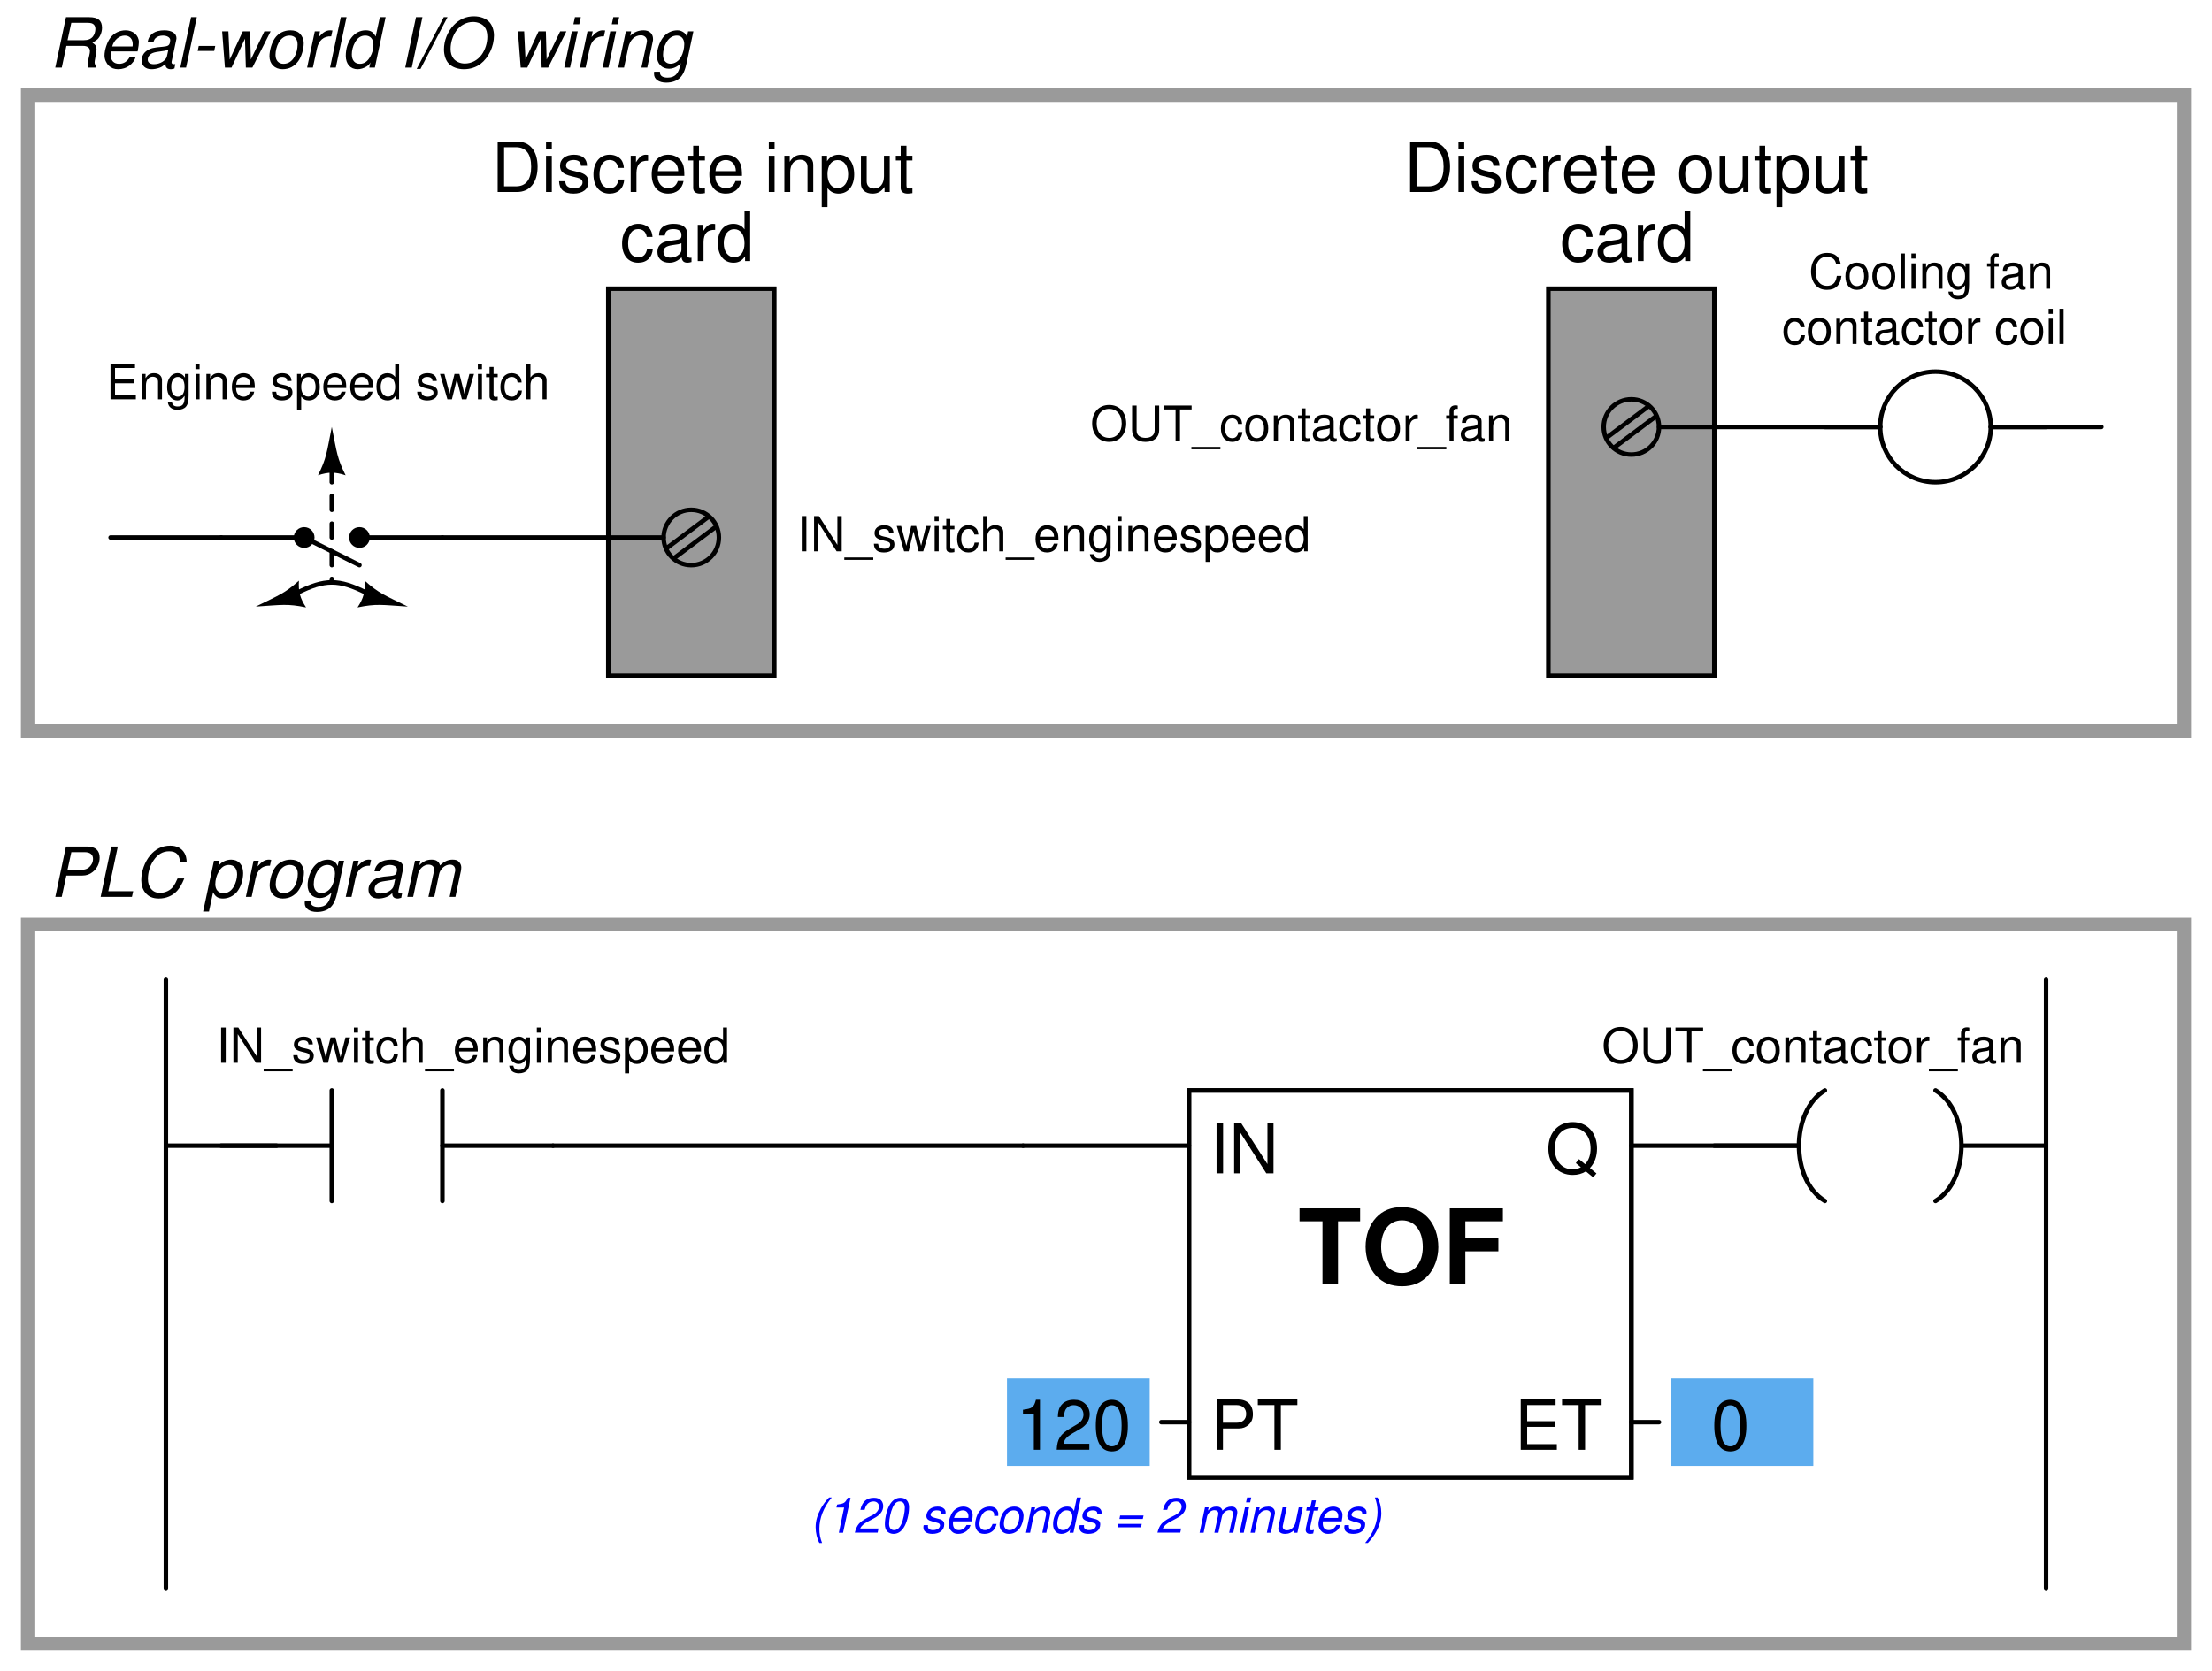 <?xml version="1.0" encoding="UTF-8"?>
<svg xmlns="http://www.w3.org/2000/svg" xmlns:xlink="http://www.w3.org/1999/xlink" viewBox="0 0 359.999 271.999" version="1.2">
<defs>
<g>
<symbol overflow="visible" id="glyph0-0">
<path style="stroke:none;" d=""/>
</symbol>
<symbol overflow="visible" id="glyph0-1">
<path style="stroke:none;" d="M 1 0 L 4.156 0 C 6.234 0 7.5 -1.547 7.5 -4.109 C 7.5 -6.656 6.25 -8.203 4.156 -8.203 L 1 -8.203 Z M 2.047 -0.922 L 2.047 -7.281 L 3.984 -7.281 C 5.609 -7.281 6.453 -6.188 6.453 -4.094 C 6.453 -2.016 5.609 -0.922 3.984 -0.922 Z M 2.047 -0.922 "/>
</symbol>
<symbol overflow="visible" id="glyph0-2">
<path style="stroke:none;" d="M 1.688 -5.891 L 0.75 -5.891 L 0.75 0 L 1.688 0 Z M 1.688 -8.203 L 0.75 -8.203 L 0.75 -7.016 L 1.688 -7.016 Z M 1.688 -8.203 "/>
</symbol>
<symbol overflow="visible" id="glyph0-3">
<path style="stroke:none;" d="M 4.922 -4.25 C 4.922 -5.406 4.156 -6.062 2.797 -6.062 C 1.422 -6.062 0.531 -5.359 0.531 -4.266 C 0.531 -3.344 1 -2.906 2.391 -2.562 L 3.281 -2.344 C 3.922 -2.188 4.188 -1.953 4.188 -1.547 C 4.188 -0.984 3.641 -0.609 2.812 -0.609 C 2.312 -0.609 1.875 -0.75 1.641 -1 C 1.5 -1.172 1.422 -1.344 1.375 -1.75 L 0.375 -1.75 C 0.422 -0.391 1.188 0.266 2.734 0.266 C 4.219 0.266 5.156 -0.469 5.156 -1.609 C 5.156 -2.484 4.672 -2.969 3.5 -3.25 L 2.594 -3.469 C 1.828 -3.641 1.5 -3.891 1.5 -4.312 C 1.5 -4.859 1.984 -5.203 2.75 -5.203 C 3.516 -5.203 3.922 -4.875 3.938 -4.25 Z M 4.922 -4.25 "/>
</symbol>
<symbol overflow="visible" id="glyph0-4">
<path style="stroke:none;" d="M 5.297 -3.922 C 5.25 -4.484 5.125 -4.859 4.906 -5.188 C 4.5 -5.734 3.797 -6.062 2.969 -6.062 C 1.375 -6.062 0.344 -4.797 0.344 -2.844 C 0.344 -0.938 1.359 0.266 2.953 0.266 C 4.359 0.266 5.25 -0.578 5.359 -2.031 L 4.422 -2.031 C 4.266 -1.078 3.781 -0.609 2.984 -0.609 C 1.953 -0.609 1.328 -1.453 1.328 -2.844 C 1.328 -4.312 1.938 -5.203 2.953 -5.203 C 3.75 -5.203 4.234 -4.734 4.359 -3.922 Z M 5.297 -3.922 "/>
</symbol>
<symbol overflow="visible" id="glyph0-5">
<path style="stroke:none;" d="M 0.781 -5.891 L 0.781 0 L 1.719 0 L 1.719 -3.062 C 1.734 -4.484 2.312 -5.109 3.609 -5.078 L 3.609 -6.031 C 3.453 -6.047 3.359 -6.062 3.25 -6.062 C 2.641 -6.062 2.188 -5.703 1.641 -4.828 L 1.641 -5.891 Z M 0.781 -5.891 "/>
</symbol>
<symbol overflow="visible" id="glyph0-6">
<path style="stroke:none;" d="M 5.766 -2.625 C 5.766 -3.531 5.703 -4.078 5.531 -4.516 C 5.156 -5.484 4.25 -6.062 3.156 -6.062 C 1.5 -6.062 0.453 -4.812 0.453 -2.875 C 0.453 -0.922 1.469 0.266 3.125 0.266 C 4.484 0.266 5.406 -0.5 5.641 -1.781 L 4.703 -1.781 C 4.438 -1.016 3.922 -0.609 3.156 -0.609 C 2.562 -0.609 2.062 -0.875 1.75 -1.375 C 1.516 -1.703 1.438 -2.047 1.422 -2.625 Z M 1.453 -3.391 C 1.531 -4.484 2.188 -5.203 3.141 -5.203 C 4.094 -5.203 4.766 -4.453 4.766 -3.391 Z M 1.453 -3.391 "/>
</symbol>
<symbol overflow="visible" id="glyph0-7">
<path style="stroke:none;" d="M 2.859 -5.891 L 1.891 -5.891 L 1.891 -7.516 L 0.953 -7.516 L 0.953 -5.891 L 0.156 -5.891 L 0.156 -5.125 L 0.953 -5.125 L 0.953 -0.672 C 0.953 -0.062 1.359 0.266 2.094 0.266 C 2.344 0.266 2.547 0.234 2.859 0.188 L 2.859 -0.609 C 2.719 -0.578 2.594 -0.562 2.406 -0.562 C 2 -0.562 1.891 -0.672 1.891 -1.094 L 1.891 -5.125 L 2.859 -5.125 Z M 2.859 -5.891 "/>
</symbol>
<symbol overflow="visible" id="glyph0-8">
<path style="stroke:none;" d=""/>
</symbol>
<symbol overflow="visible" id="glyph0-9">
<path style="stroke:none;" d="M 0.781 -5.891 L 0.781 0 L 1.734 0 L 1.734 -3.25 C 1.734 -4.453 2.359 -5.25 3.328 -5.25 C 4.078 -5.25 4.547 -4.797 4.547 -4.078 L 4.547 0 L 5.484 0 L 5.484 -4.453 C 5.484 -5.438 4.75 -6.062 3.609 -6.062 C 2.734 -6.062 2.172 -5.719 1.656 -4.906 L 1.656 -5.891 Z M 0.781 -5.891 "/>
</symbol>
<symbol overflow="visible" id="glyph0-10">
<path style="stroke:none;" d="M 0.609 2.453 L 1.547 2.453 L 1.547 -0.625 C 2.047 -0.016 2.594 0.266 3.359 0.266 C 4.891 0.266 5.891 -0.969 5.891 -2.844 C 5.891 -4.828 4.922 -6.062 3.359 -6.062 C 2.547 -6.062 1.906 -5.703 1.469 -5 L 1.469 -5.891 L 0.609 -5.891 Z M 3.188 -5.188 C 4.234 -5.188 4.906 -4.281 4.906 -2.875 C 4.906 -1.531 4.219 -0.625 3.188 -0.625 C 2.188 -0.625 1.547 -1.516 1.547 -2.906 C 1.547 -4.281 2.188 -5.188 3.188 -5.188 Z M 3.188 -5.188 "/>
</symbol>
<symbol overflow="visible" id="glyph0-11">
<path style="stroke:none;" d="M 5.422 0 L 5.422 -5.891 L 4.484 -5.891 L 4.484 -2.547 C 4.484 -1.344 3.859 -0.562 2.875 -0.562 C 2.141 -0.562 1.672 -1.016 1.672 -1.719 L 1.672 -5.891 L 0.734 -5.891 L 0.734 -1.344 C 0.734 -0.375 1.469 0.266 2.609 0.266 C 3.469 0.266 4.031 -0.047 4.578 -0.828 L 4.578 0 Z M 5.422 0 "/>
</symbol>
<symbol overflow="visible" id="glyph0-12">
<path style="stroke:none;" d="M 6.016 -0.547 C 5.922 -0.531 5.875 -0.531 5.812 -0.531 C 5.484 -0.531 5.312 -0.703 5.312 -0.984 L 5.312 -4.453 C 5.312 -5.5 4.547 -6.062 3.094 -6.062 C 2.234 -6.062 1.547 -5.812 1.141 -5.375 C 0.859 -5.078 0.75 -4.734 0.734 -4.156 L 1.672 -4.156 C 1.75 -4.875 2.188 -5.203 3.062 -5.203 C 3.922 -5.203 4.375 -4.875 4.375 -4.312 L 4.375 -4.078 C 4.359 -3.672 4.156 -3.516 3.391 -3.422 C 2.062 -3.25 1.875 -3.203 1.5 -3.062 C 0.828 -2.766 0.469 -2.25 0.469 -1.484 C 0.469 -0.422 1.219 0.266 2.406 0.266 C 3.156 0.266 3.75 0 4.406 -0.609 C 4.484 0 4.766 0.266 5.375 0.266 C 5.578 0.266 5.703 0.234 6.016 0.156 Z M 4.375 -1.859 C 4.375 -1.547 4.281 -1.344 4 -1.094 C 3.625 -0.75 3.156 -0.562 2.609 -0.562 C 1.875 -0.562 1.453 -0.906 1.453 -1.5 C 1.453 -2.125 1.859 -2.438 2.875 -2.594 C 3.875 -2.719 4.062 -2.766 4.375 -2.906 Z M 4.375 -1.859 "/>
</symbol>
<symbol overflow="visible" id="glyph0-13">
<path style="stroke:none;" d="M 5.562 -8.203 L 4.641 -8.203 L 4.641 -5.156 C 4.234 -5.75 3.609 -6.062 2.828 -6.062 C 1.297 -6.062 0.297 -4.844 0.297 -2.953 C 0.297 -0.969 1.266 0.266 2.859 0.266 C 3.672 0.266 4.234 -0.047 4.734 -0.781 L 4.734 0 L 5.562 0 Z M 2.984 -5.188 C 4 -5.188 4.641 -4.297 4.641 -2.875 C 4.641 -1.516 3.984 -0.625 3 -0.625 C 1.953 -0.625 1.266 -1.531 1.266 -2.906 C 1.266 -4.281 1.953 -5.188 2.984 -5.188 Z M 2.984 -5.188 "/>
</symbol>
<symbol overflow="visible" id="glyph0-14">
<path style="stroke:none;" d="M 3.062 -6.062 C 1.391 -6.062 0.406 -4.875 0.406 -2.906 C 0.406 -0.906 1.391 0.266 3.078 0.266 C 4.734 0.266 5.734 -0.922 5.734 -2.859 C 5.734 -4.906 4.766 -6.062 3.062 -6.062 Z M 3.078 -5.203 C 4.125 -5.203 4.766 -4.328 4.766 -2.875 C 4.766 -1.469 4.109 -0.609 3.078 -0.609 C 2.031 -0.609 1.391 -1.469 1.391 -2.906 C 1.391 -4.328 2.031 -5.203 3.078 -5.203 Z M 3.078 -5.203 "/>
</symbol>
<symbol overflow="visible" id="glyph0-15">
<path style="stroke:none;" d="M 3.094 -8.141 C 2.344 -8.141 1.672 -7.797 1.266 -7.25 C 0.75 -6.531 0.484 -5.438 0.484 -3.938 C 0.484 -1.188 1.391 0.266 3.094 0.266 C 4.781 0.266 5.703 -1.188 5.703 -3.875 C 5.703 -5.438 5.453 -6.5 4.922 -7.25 C 4.516 -7.812 3.844 -8.141 3.094 -8.141 Z M 3.094 -7.25 C 4.156 -7.25 4.688 -6.172 4.688 -3.953 C 4.688 -1.641 4.172 -0.562 3.078 -0.562 C 2.031 -0.562 1.5 -1.688 1.5 -3.922 C 1.5 -6.172 2.031 -7.25 3.094 -7.25 Z M 3.094 -7.25 "/>
</symbol>
<symbol overflow="visible" id="glyph0-16">
<path style="stroke:none;" d="M 2.188 -8.203 L 1.125 -8.203 L 1.125 0 L 2.188 0 Z M 2.188 -8.203 "/>
</symbol>
<symbol overflow="visible" id="glyph0-17">
<path style="stroke:none;" d="M 7.266 -8.203 L 6.281 -8.203 L 6.281 -1.5 L 1.984 -8.203 L 0.859 -8.203 L 0.859 0 L 1.844 0 L 1.844 -6.656 L 6.094 0 L 7.266 0 Z M 7.266 -8.203 "/>
</symbol>
<symbol overflow="visible" id="glyph0-18">
<path style="stroke:none;" d="M 8.25 0.016 L 7.188 -0.859 C 7.969 -1.703 8.344 -2.75 8.344 -4.062 C 8.344 -6.609 6.75 -8.344 4.391 -8.344 C 2.016 -8.344 0.422 -6.609 0.422 -4.031 C 0.422 -1.469 2.016 0.266 4.391 0.266 C 5.203 0.266 5.875 0.078 6.531 -0.312 L 7.719 0.656 Z M 5.406 -2.312 L 4.891 -1.672 L 5.719 -0.984 C 5.25 -0.75 4.875 -0.656 4.375 -0.656 C 2.625 -0.656 1.469 -2.016 1.469 -4.031 C 1.469 -6.062 2.625 -7.406 4.391 -7.406 C 6.125 -7.406 7.297 -6.062 7.297 -4.047 C 7.297 -2.984 7.016 -2.172 6.406 -1.484 Z M 5.406 -2.312 "/>
</symbol>
<symbol overflow="visible" id="glyph0-19">
<path style="stroke:none;" d="M 2.062 -3.469 L 4.641 -3.469 C 5.281 -3.469 5.797 -3.672 6.234 -4.062 C 6.734 -4.516 6.938 -5.047 6.938 -5.797 C 6.938 -7.328 6.031 -8.203 4.406 -8.203 L 1.031 -8.203 L 1.031 0 L 2.062 0 Z M 2.062 -4.406 L 2.062 -7.281 L 4.25 -7.281 C 5.25 -7.281 5.844 -6.734 5.844 -5.844 C 5.844 -4.938 5.25 -4.406 4.25 -4.406 Z M 2.062 -4.406 "/>
</symbol>
<symbol overflow="visible" id="glyph0-20">
<path style="stroke:none;" d="M 3.984 -7.281 L 6.672 -7.281 L 6.672 -8.203 L 0.234 -8.203 L 0.234 -7.281 L 2.938 -7.281 L 2.938 0 L 3.984 0 Z M 3.984 -7.281 "/>
</symbol>
<symbol overflow="visible" id="glyph0-21">
<path style="stroke:none;" d="M 2.062 -3.734 L 6.531 -3.734 L 6.531 -4.656 L 2.062 -4.656 L 2.062 -7.281 L 6.688 -7.281 L 6.688 -8.203 L 1.016 -8.203 L 1.016 0 L 6.891 0 L 6.891 -0.922 L 2.062 -0.922 Z M 2.062 -3.734 "/>
</symbol>
<symbol overflow="visible" id="glyph0-22">
<path style="stroke:none;" d="M 2.906 -5.797 L 2.906 0 L 3.906 0 L 3.906 -8.141 L 3.25 -8.141 C 2.906 -6.891 2.672 -6.719 1.141 -6.516 L 1.141 -5.797 Z M 2.906 -5.797 "/>
</symbol>
<symbol overflow="visible" id="glyph0-23">
<path style="stroke:none;" d="M 5.688 -0.984 L 1.5 -0.984 C 1.594 -1.656 1.953 -2.078 2.938 -2.672 L 4.062 -3.312 C 5.172 -3.922 5.75 -4.766 5.75 -5.766 C 5.75 -6.438 5.484 -7.062 5 -7.5 C 4.531 -7.938 3.953 -8.141 3.188 -8.141 C 2.188 -8.141 1.422 -7.781 0.984 -7.078 C 0.703 -6.656 0.578 -6.141 0.562 -5.328 L 1.547 -5.328 C 1.594 -5.875 1.656 -6.203 1.781 -6.469 C 2.047 -6.969 2.562 -7.266 3.156 -7.266 C 4.062 -7.266 4.734 -6.609 4.734 -5.734 C 4.734 -5.078 4.359 -4.516 3.656 -4.125 L 2.625 -3.516 C 0.953 -2.547 0.469 -1.781 0.375 -0.016 L 5.688 -0.016 Z M 5.688 -0.984 "/>
</symbol>
<symbol overflow="visible" id="glyph1-0">
<path style="stroke:none;" d=""/>
</symbol>
<symbol overflow="visible" id="glyph1-1">
<path style="stroke:none;" d="M 2.859 -3.531 L 5.547 -3.531 C 6.281 -3.531 6.688 -3.234 6.688 -2.688 C 6.688 -2.5 6.656 -2.266 6.594 -2.016 C 6.328 -0.891 6.328 -0.891 6.328 -0.531 C 6.328 -0.344 6.328 -0.219 6.375 0 L 7.641 0 L 7.688 -0.266 C 7.547 -0.391 7.453 -0.609 7.453 -0.859 C 7.453 -0.984 7.484 -1.172 7.531 -1.422 C 7.734 -2.594 7.766 -2.75 7.766 -2.969 C 7.766 -3.469 7.609 -3.703 7.094 -4.047 C 7.531 -4.297 7.703 -4.422 7.906 -4.594 C 8.359 -5.016 8.656 -5.766 8.656 -6.469 C 8.656 -7.656 8.016 -8.203 6.562 -8.203 L 2.797 -8.203 L 1.047 0 L 2.109 0 Z M 3.047 -4.453 L 3.656 -7.281 L 6.25 -7.281 C 6.844 -7.281 7.125 -7.203 7.344 -6.969 C 7.5 -6.812 7.578 -6.547 7.578 -6.281 C 7.578 -5.844 7.422 -5.359 7.172 -5.047 C 6.844 -4.641 6.375 -4.453 5.641 -4.453 Z M 3.047 -4.453 "/>
</symbol>
<symbol overflow="visible" id="glyph1-2">
<path style="stroke:none;" d="M 6.328 -2.625 C 6.484 -3.516 6.531 -3.781 6.531 -4.141 C 6.531 -5.234 5.594 -6.062 4.375 -6.062 C 3.391 -6.062 2.469 -5.609 1.891 -4.844 C 1.359 -4.141 0.938 -2.875 0.938 -1.953 C 0.938 -1.344 1.219 -0.719 1.641 -0.297 C 2.031 0.078 2.531 0.266 3.172 0.266 C 4.516 0.266 5.688 -0.578 6.031 -1.781 L 5.078 -1.781 C 4.688 -1.016 4.078 -0.609 3.328 -0.609 C 2.438 -0.609 1.938 -1.156 1.938 -2.109 C 1.938 -2.359 1.953 -2.469 1.984 -2.625 Z M 2.188 -3.438 C 2.484 -4.484 3.312 -5.203 4.234 -5.203 C 5.031 -5.203 5.531 -4.656 5.531 -3.812 C 5.531 -3.719 5.531 -3.625 5.5 -3.438 Z M 2.188 -3.438 "/>
</symbol>
<symbol overflow="visible" id="glyph1-3">
<path style="stroke:none;" d="M 6.203 -0.578 C 6.109 -0.547 6.062 -0.547 6.016 -0.547 C 5.719 -0.547 5.594 -0.656 5.594 -0.875 C 5.594 -0.906 5.594 -0.953 5.609 -0.984 L 6.328 -4.375 C 6.391 -4.688 6.391 -4.688 6.391 -4.797 C 6.391 -5.562 5.609 -6.062 4.438 -6.062 C 2.859 -6.062 1.906 -5.406 1.703 -4.156 L 2.641 -4.156 C 2.75 -4.469 2.828 -4.625 2.984 -4.781 C 3.234 -5.047 3.703 -5.203 4.188 -5.203 C 4.859 -5.203 5.375 -4.891 5.375 -4.484 C 5.375 -4.438 5.359 -4.359 5.359 -4.266 L 5.328 -4.062 C 5.219 -3.594 5 -3.469 4.188 -3.391 C 2.672 -3.266 2.203 -3.156 1.656 -2.797 C 1.062 -2.438 0.734 -1.828 0.734 -1.188 C 0.734 -0.281 1.344 0.266 2.344 0.266 C 2.75 0.266 3.203 0.188 3.625 0.031 C 3.969 -0.094 4.156 -0.203 4.609 -0.609 L 4.609 -0.484 C 4.609 -0.016 4.922 0.266 5.469 0.266 C 5.609 0.266 5.641 0.266 5.906 0.188 C 5.922 0.188 6 0.172 6.062 0.156 Z M 4.844 -1.844 C 4.703 -1.141 3.719 -0.547 2.719 -0.547 C 2.078 -0.547 1.719 -0.828 1.719 -1.297 C 1.719 -1.672 1.938 -2.031 2.266 -2.234 C 2.547 -2.406 2.875 -2.5 3.438 -2.578 C 4.484 -2.719 4.578 -2.734 5.078 -2.906 Z M 4.844 -1.844 "/>
</symbol>
<symbol overflow="visible" id="glyph1-4">
<path style="stroke:none;" d="M 3.453 -8.203 L 2.516 -8.203 L 0.766 0 L 1.703 0 Z M 3.453 -8.203 "/>
</symbol>
<symbol overflow="visible" id="glyph1-5">
<path style="stroke:none;" d="M 3.953 -3.516 L 1.266 -3.516 L 1.094 -2.703 L 3.781 -2.703 Z M 3.953 -3.516 "/>
</symbol>
<symbol overflow="visible" id="glyph1-6">
<path style="stroke:none;" d="M 6.25 0 L 9.219 -5.891 L 8.203 -5.891 L 6 -1.312 L 5.875 -5.891 L 4.688 -5.891 L 2.562 -1.312 L 2.344 -5.891 L 1.328 -5.891 L 1.781 0 L 2.859 0 L 5.047 -4.703 L 5.188 0 Z M 6.25 0 "/>
</symbol>
<symbol overflow="visible" id="glyph1-7">
<path style="stroke:none;" d="M 4.312 -6.062 C 3.281 -6.062 2.344 -5.594 1.781 -4.766 C 1.266 -4.031 0.906 -2.797 0.906 -1.844 C 0.906 -0.594 1.766 0.266 3.031 0.266 C 4.109 0.266 4.969 -0.188 5.594 -1.047 C 6.109 -1.75 6.484 -2.984 6.484 -3.953 C 6.484 -4.562 6.25 -5.125 5.859 -5.516 C 5.484 -5.891 4.969 -6.062 4.312 -6.062 Z M 4.172 -5.203 C 5 -5.203 5.484 -4.672 5.484 -3.75 C 5.484 -3.078 5.312 -2.344 5 -1.781 C 4.562 -1.016 3.953 -0.609 3.188 -0.609 C 2.391 -0.609 1.891 -1.156 1.891 -2.062 C 1.891 -2.719 2.078 -3.453 2.391 -4.016 C 2.797 -4.781 3.438 -5.203 4.172 -5.203 Z M 4.172 -5.203 "/>
</symbol>
<symbol overflow="visible" id="glyph1-8">
<path style="stroke:none;" d="M 2.031 -5.891 L 0.781 0 L 1.719 0 L 2.375 -3.062 C 2.672 -4.438 3.469 -5.125 4.703 -5.078 L 4.906 -6.031 C 4.766 -6.047 4.672 -6.062 4.547 -6.062 C 3.891 -6.062 3.391 -5.766 2.688 -4.969 L 2.875 -5.891 Z M 2.031 -5.891 "/>
</symbol>
<symbol overflow="visible" id="glyph1-9">
<path style="stroke:none;" d="M 7.312 -8.203 L 6.375 -8.203 L 5.688 -5.047 C 5.328 -5.766 4.875 -6.062 4.078 -6.062 C 2.219 -6.062 0.828 -4.281 0.828 -1.906 C 0.828 -0.594 1.578 0.266 2.75 0.266 C 3.234 0.266 3.75 0.109 4.203 -0.172 C 4.531 -0.375 4.688 -0.547 4.844 -0.859 L 4.656 0 L 5.562 0 Z M 4 -5.203 C 4.844 -5.203 5.328 -4.641 5.328 -3.672 C 5.328 -3 5.141 -2.328 4.797 -1.75 C 4.359 -0.984 3.812 -0.609 3.125 -0.609 C 2.297 -0.609 1.812 -1.172 1.812 -2.141 C 1.812 -2.781 1.984 -3.484 2.312 -4.062 C 2.734 -4.844 3.281 -5.203 4 -5.203 Z M 4 -5.203 "/>
</symbol>
<symbol overflow="visible" id="glyph1-10">
<path style="stroke:none;" d=""/>
</symbol>
<symbol overflow="visible" id="glyph1-11">
<path style="stroke:none;" d="M 3.922 -8.203 L 2.875 -8.203 L 1.125 0 L 2.188 0 Z M 3.922 -8.203 "/>
</symbol>
<symbol overflow="visible" id="glyph1-12">
<path style="stroke:none;" d="M 4.266 -8.203 L -0.141 0.219 L 0.484 0.219 L 4.875 -8.203 Z M 4.266 -8.203 "/>
</symbol>
<symbol overflow="visible" id="glyph1-13">
<path style="stroke:none;" d="M 6.047 -8.344 C 4.766 -8.344 3.672 -7.859 2.766 -6.906 C 1.766 -5.875 1.172 -4.406 1.172 -2.953 C 1.172 -1.984 1.469 -1.125 1.984 -0.609 C 2.531 -0.062 3.438 0.266 4.406 0.266 C 5.453 0.266 6.406 -0.047 7.141 -0.609 C 8.453 -1.625 9.312 -3.438 9.312 -5.219 C 9.312 -6.109 9 -6.969 8.5 -7.469 C 7.953 -8.016 7.062 -8.344 6.047 -8.344 Z M 5.906 -7.422 C 6.672 -7.422 7.391 -7.109 7.781 -6.609 C 8.078 -6.219 8.234 -5.688 8.234 -5.016 C 8.234 -3.984 7.891 -2.906 7.297 -2.078 C 6.625 -1.172 5.641 -0.656 4.547 -0.656 C 3.812 -0.656 3.109 -0.969 2.719 -1.469 C 2.406 -1.859 2.25 -2.391 2.25 -3.047 C 2.25 -4.078 2.594 -5.172 3.188 -6 C 3.844 -6.891 4.844 -7.422 5.906 -7.422 Z M 5.906 -7.422 "/>
</symbol>
<symbol overflow="visible" id="glyph1-14">
<path style="stroke:none;" d="M 2.938 -5.891 L 1.984 -5.891 L 0.75 0 L 1.688 0 Z M 3.438 -8.203 L 2.484 -8.203 L 2.234 -7.047 L 3.188 -7.047 Z M 3.438 -8.203 "/>
</symbol>
<symbol overflow="visible" id="glyph1-15">
<path style="stroke:none;" d="M 2.031 -5.891 L 0.781 0 L 1.734 0 L 2.422 -3.25 C 2.688 -4.484 3.469 -5.25 4.484 -5.25 C 5.047 -5.25 5.469 -4.859 5.469 -4.344 C 5.469 -4.281 5.438 -4.125 5.406 -3.922 L 4.562 0 L 5.516 0 L 6.406 -4.234 C 6.453 -4.375 6.453 -4.516 6.453 -4.656 C 6.453 -5.516 5.859 -6.062 4.922 -6.062 C 4.078 -6.062 3.328 -5.766 2.75 -5.156 L 2.891 -5.891 Z M 2.031 -5.891 "/>
</symbol>
<symbol overflow="visible" id="glyph1-16">
<path style="stroke:none;" d="M 5.906 -5.891 L 5.719 -5.016 C 5.547 -5.391 5.438 -5.547 5.188 -5.719 C 4.891 -5.938 4.531 -6.062 4.156 -6.062 C 3.281 -6.062 2.406 -5.641 1.859 -4.938 C 1.25 -4.188 0.828 -2.938 0.828 -1.891 C 0.828 -0.656 1.625 0.188 2.781 0.188 C 3.484 0.188 4.141 -0.109 4.719 -0.703 L 4.672 -0.5 C 4.344 1.031 3.75 1.641 2.547 1.641 C 1.781 1.641 1.328 1.344 1.328 0.828 L 1.328 0.672 L 0.375 0.672 C 0.375 0.875 0.359 0.984 0.359 1.031 C 0.359 1.891 1.141 2.453 2.344 2.453 C 3.25 2.453 4.031 2.188 4.547 1.703 C 5.109 1.156 5.406 0.469 5.719 -0.953 L 6.766 -5.891 Z M 4.078 -5.203 C 4.812 -5.203 5.281 -4.656 5.281 -3.812 C 5.281 -3.109 5.078 -2.297 4.766 -1.734 C 4.391 -1.047 3.719 -0.625 3.047 -0.625 C 2.297 -0.625 1.828 -1.172 1.828 -2.062 C 1.828 -2.75 2 -3.469 2.344 -4.047 C 2.75 -4.797 3.359 -5.203 4.078 -5.203 Z M 4.078 -5.203 "/>
</symbol>
<symbol overflow="visible" id="glyph1-17">
<path style="stroke:none;" d="M 2.828 -3.469 L 5.391 -3.469 C 6.094 -3.469 6.625 -3.656 7.125 -4.062 C 7.844 -4.625 8.25 -5.484 8.25 -6.391 C 8.25 -7.578 7.547 -8.203 6.172 -8.203 L 2.766 -8.203 L 1.031 0 L 2.078 0 Z M 3.016 -4.406 L 3.641 -7.281 L 5.812 -7.281 C 6.688 -7.281 7.172 -6.891 7.172 -6.188 C 7.172 -5.781 7.047 -5.422 6.766 -5.078 C 6.406 -4.609 5.922 -4.406 5.203 -4.406 Z M 3.016 -4.406 "/>
</symbol>
<symbol overflow="visible" id="glyph1-18">
<path style="stroke:none;" d="M 3.703 -8.203 L 2.641 -8.203 L 0.906 0 L 6 0 L 6.203 -0.922 L 2.156 -0.922 Z M 3.703 -8.203 "/>
</symbol>
<symbol overflow="visible" id="glyph1-19">
<path style="stroke:none;" d="M 8.656 -5.656 C 8.625 -6.328 8.516 -6.75 8.297 -7.125 C 7.844 -7.922 7.047 -8.344 5.984 -8.344 C 4.672 -8.344 3.578 -7.812 2.703 -6.75 C 1.812 -5.688 1.266 -4.141 1.266 -2.719 C 1.266 -1.938 1.484 -1.219 1.906 -0.703 C 2.422 -0.047 3.125 0.266 4.125 0.266 C 5.328 0.266 6.359 -0.188 7.094 -0.984 C 7.531 -1.469 7.891 -2.078 8.266 -3 L 7.172 -3 C 6.891 -2.344 6.703 -2.016 6.5 -1.734 C 6.031 -1.062 5.172 -0.656 4.281 -0.656 C 3.109 -0.656 2.344 -1.562 2.344 -2.922 C 2.344 -3.953 2.672 -5.078 3.25 -5.922 C 3.938 -6.938 4.766 -7.422 5.797 -7.422 C 6.938 -7.422 7.5 -6.875 7.578 -5.656 Z M 8.656 -5.656 "/>
</symbol>
<symbol overflow="visible" id="glyph1-20">
<path style="stroke:none;" d="M 0.078 2.391 L 1.031 2.391 L 1.703 -0.766 C 2.047 -0.031 2.516 0.266 3.312 0.266 C 4.188 0.266 5.031 -0.141 5.609 -0.844 C 6.203 -1.594 6.594 -2.75 6.594 -3.875 C 6.594 -5.219 5.844 -6.062 4.641 -6.062 C 3.75 -6.062 2.859 -5.578 2.547 -4.953 L 2.75 -5.891 L 1.844 -5.891 Z M 4.266 -5.203 C 5.109 -5.203 5.609 -4.625 5.609 -3.641 C 5.609 -3.031 5.406 -2.312 5.109 -1.75 C 4.688 -0.984 4.125 -0.609 3.391 -0.609 C 2.562 -0.609 2.062 -1.172 2.062 -2.062 C 2.062 -2.75 2.25 -3.469 2.594 -4.062 C 3 -4.812 3.562 -5.203 4.266 -5.203 Z M 4.266 -5.203 "/>
</symbol>
<symbol overflow="visible" id="glyph1-21">
<path style="stroke:none;" d="M 2.047 -5.891 L 0.797 0 L 1.75 0 L 2.531 -3.703 C 2.719 -4.562 3.469 -5.25 4.234 -5.25 C 4.781 -5.25 5.156 -4.953 5.156 -4.484 C 5.156 -4.359 5.125 -4.203 5.109 -4.062 L 4.234 0 L 5.188 0 L 5.969 -3.703 C 6.156 -4.578 6.938 -5.25 7.734 -5.25 C 8.266 -5.25 8.594 -4.922 8.594 -4.391 C 8.594 -4.219 8.594 -4.219 8.5 -3.844 L 7.688 0 L 8.625 0 L 9.516 -4.203 C 9.547 -4.312 9.578 -4.688 9.578 -4.812 C 9.578 -5.125 9.453 -5.438 9.219 -5.688 C 8.984 -5.953 8.688 -6.062 8.156 -6.062 C 7.406 -6.062 6.781 -5.766 6.125 -5.125 C 5.938 -5.766 5.5 -6.062 4.766 -6.062 C 3.984 -6.062 3.469 -5.844 2.75 -5.156 L 2.906 -5.891 Z M 2.047 -5.891 "/>
</symbol>
<symbol overflow="visible" id="glyph2-0">
<path style="stroke:none;" d=""/>
</symbol>
<symbol overflow="visible" id="glyph2-1">
<path style="stroke:none;" d="M 1.438 -2.609 L 4.562 -2.609 L 4.562 -3.266 L 1.438 -3.266 L 1.438 -5.094 L 4.688 -5.094 L 4.688 -5.734 L 0.703 -5.734 L 0.703 0 L 4.828 0 L 4.828 -0.641 L 1.438 -0.641 Z M 1.438 -2.609 "/>
</symbol>
<symbol overflow="visible" id="glyph2-2">
<path style="stroke:none;" d="M 0.547 -4.125 L 0.547 0 L 1.219 0 L 1.219 -2.281 C 1.219 -3.125 1.656 -3.672 2.328 -3.672 C 2.844 -3.672 3.188 -3.359 3.188 -2.859 L 3.188 0 L 3.828 0 L 3.828 -3.125 C 3.828 -3.797 3.328 -4.25 2.531 -4.25 C 1.906 -4.25 1.516 -4.016 1.156 -3.438 L 1.156 -4.125 Z M 0.547 -4.125 "/>
</symbol>
<symbol overflow="visible" id="glyph2-3">
<path style="stroke:none;" d="M 3.188 -4.125 L 3.188 -3.531 C 2.844 -4.031 2.484 -4.25 1.969 -4.25 C 0.969 -4.25 0.281 -3.312 0.281 -2 C 0.281 -1.297 0.438 -0.797 0.797 -0.375 C 1.109 -0.016 1.5 0.188 1.922 0.188 C 2.422 0.188 2.766 -0.047 3.125 -0.562 L 3.125 -0.344 C 3.125 0.75 2.812 1.172 2 1.172 C 1.438 1.172 1.141 0.938 1.078 0.469 L 0.406 0.469 C 0.469 1.234 1.078 1.719 1.984 1.719 C 2.578 1.719 3.094 1.516 3.359 1.188 C 3.672 0.797 3.781 0.297 3.781 -0.672 L 3.781 -4.125 Z M 2.031 -3.641 C 2.719 -3.641 3.125 -3.062 3.125 -2.016 C 3.125 -1.016 2.719 -0.422 2.031 -0.422 C 1.359 -0.422 0.953 -1.016 0.953 -2.031 C 0.953 -3.047 1.359 -3.641 2.031 -3.641 Z M 2.031 -3.641 "/>
</symbol>
<symbol overflow="visible" id="glyph2-4">
<path style="stroke:none;" d="M 1.188 -4.125 L 0.531 -4.125 L 0.531 0 L 1.188 0 Z M 1.188 -5.734 L 0.516 -5.734 L 0.516 -4.906 L 1.188 -4.906 Z M 1.188 -5.734 "/>
</symbol>
<symbol overflow="visible" id="glyph2-5">
<path style="stroke:none;" d="M 4.047 -1.844 C 4.047 -2.469 4 -2.844 3.875 -3.156 C 3.609 -3.828 2.984 -4.25 2.203 -4.25 C 1.062 -4.25 0.312 -3.375 0.312 -2.016 C 0.312 -0.641 1.031 0.188 2.188 0.188 C 3.141 0.188 3.781 -0.359 3.953 -1.25 L 3.297 -1.25 C 3.109 -0.703 2.734 -0.422 2.219 -0.422 C 1.797 -0.422 1.438 -0.609 1.219 -0.953 C 1.062 -1.203 1.016 -1.438 1 -1.844 Z M 1.016 -2.375 C 1.078 -3.141 1.531 -3.641 2.203 -3.641 C 2.859 -3.641 3.328 -3.125 3.328 -2.375 Z M 1.016 -2.375 "/>
</symbol>
<symbol overflow="visible" id="glyph2-6">
<path style="stroke:none;" d=""/>
</symbol>
<symbol overflow="visible" id="glyph2-7">
<path style="stroke:none;" d="M 3.453 -2.984 C 3.438 -3.781 2.906 -4.25 1.953 -4.25 C 1 -4.25 0.375 -3.75 0.375 -2.984 C 0.375 -2.344 0.703 -2.031 1.672 -1.797 L 2.297 -1.641 C 2.75 -1.531 2.922 -1.375 2.922 -1.078 C 2.922 -0.688 2.547 -0.422 1.969 -0.422 C 1.609 -0.422 1.312 -0.531 1.156 -0.703 C 1.047 -0.812 1 -0.938 0.953 -1.234 L 0.266 -1.234 C 0.297 -0.281 0.828 0.188 1.906 0.188 C 2.953 0.188 3.609 -0.328 3.609 -1.125 C 3.609 -1.734 3.266 -2.078 2.453 -2.281 L 1.812 -2.422 C 1.281 -2.547 1.062 -2.719 1.062 -3.016 C 1.062 -3.406 1.391 -3.641 1.922 -3.641 C 2.453 -3.641 2.734 -3.406 2.75 -2.984 Z M 3.453 -2.984 "/>
</symbol>
<symbol overflow="visible" id="glyph2-8">
<path style="stroke:none;" d="M 0.422 1.719 L 1.094 1.719 L 1.094 -0.438 C 1.438 -0.016 1.812 0.188 2.359 0.188 C 3.422 0.188 4.125 -0.672 4.125 -2 C 4.125 -3.375 3.438 -4.25 2.344 -4.25 C 1.781 -4.25 1.344 -4 1.031 -3.5 L 1.031 -4.125 L 0.422 -4.125 Z M 2.234 -3.625 C 2.969 -3.625 3.438 -3 3.438 -2.016 C 3.438 -1.078 2.953 -0.438 2.234 -0.438 C 1.531 -0.438 1.094 -1.062 1.094 -2.031 C 1.094 -3 1.531 -3.625 2.234 -3.625 Z M 2.234 -3.625 "/>
</symbol>
<symbol overflow="visible" id="glyph2-9">
<path style="stroke:none;" d="M 3.891 -5.734 L 3.25 -5.734 L 3.25 -3.609 C 2.969 -4.031 2.531 -4.25 1.984 -4.25 C 0.906 -4.25 0.203 -3.391 0.203 -2.078 C 0.203 -0.672 0.875 0.188 2 0.188 C 2.562 0.188 2.969 -0.031 3.312 -0.547 L 3.312 0 L 3.891 0 Z M 2.094 -3.625 C 2.797 -3.625 3.25 -3.016 3.25 -2.016 C 3.25 -1.062 2.781 -0.438 2.094 -0.438 C 1.375 -0.438 0.891 -1.078 0.891 -2.031 C 0.891 -3 1.375 -3.625 2.094 -3.625 Z M 2.094 -3.625 "/>
</symbol>
<symbol overflow="visible" id="glyph2-10">
<path style="stroke:none;" d="M 4.359 0 L 5.578 -4.125 L 4.828 -4.125 L 4.016 -0.906 L 3.203 -4.125 L 2.406 -4.125 L 1.609 -0.906 L 0.766 -4.125 L 0.047 -4.125 L 1.25 0 L 1.984 0 L 2.781 -3.234 L 3.609 0 Z M 4.359 0 "/>
</symbol>
<symbol overflow="visible" id="glyph2-11">
<path style="stroke:none;" d="M 2 -4.125 L 1.328 -4.125 L 1.328 -5.266 L 0.672 -5.266 L 0.672 -4.125 L 0.109 -4.125 L 0.109 -3.594 L 0.672 -3.594 L 0.672 -0.469 C 0.672 -0.047 0.953 0.188 1.469 0.188 C 1.641 0.188 1.781 0.172 2 0.125 L 2 -0.422 C 1.906 -0.406 1.812 -0.391 1.688 -0.391 C 1.406 -0.391 1.328 -0.469 1.328 -0.766 L 1.328 -3.594 L 2 -3.594 Z M 2 -4.125 "/>
</symbol>
<symbol overflow="visible" id="glyph2-12">
<path style="stroke:none;" d="M 3.703 -2.734 C 3.672 -3.141 3.594 -3.406 3.438 -3.625 C 3.156 -4.016 2.656 -4.25 2.078 -4.25 C 0.953 -4.25 0.25 -3.359 0.25 -2 C 0.25 -0.656 0.953 0.188 2.078 0.188 C 3.062 0.188 3.672 -0.406 3.75 -1.422 L 3.094 -1.422 C 2.984 -0.75 2.641 -0.422 2.094 -0.422 C 1.359 -0.422 0.922 -1.016 0.922 -2 C 0.922 -3.031 1.359 -3.641 2.078 -3.641 C 2.625 -3.641 2.969 -3.312 3.047 -2.734 Z M 3.703 -2.734 "/>
</symbol>
<symbol overflow="visible" id="glyph2-13">
<path style="stroke:none;" d="M 0.547 -5.734 L 0.547 0 L 1.203 0 L 1.203 -2.281 C 1.203 -3.125 1.641 -3.672 2.328 -3.672 C 2.547 -3.672 2.75 -3.609 2.906 -3.484 C 3.094 -3.344 3.172 -3.156 3.172 -2.859 L 3.172 0 L 3.828 0 L 3.828 -3.125 C 3.828 -3.812 3.328 -4.25 2.531 -4.25 C 1.938 -4.25 1.594 -4.062 1.203 -3.562 L 1.203 -5.734 Z M 0.547 -5.734 "/>
</symbol>
<symbol overflow="visible" id="glyph2-14">
<path style="stroke:none;" d="M 1.531 -5.734 L 0.781 -5.734 L 0.781 0 L 1.531 0 Z M 1.531 -5.734 "/>
</symbol>
<symbol overflow="visible" id="glyph2-15">
<path style="stroke:none;" d="M 5.094 -5.734 L 4.391 -5.734 L 4.391 -1.047 L 1.391 -5.734 L 0.594 -5.734 L 0.594 0 L 1.297 0 L 1.297 -4.656 L 4.266 0 L 5.094 0 Z M 5.094 -5.734 "/>
</symbol>
<symbol overflow="visible" id="glyph2-16">
<path style="stroke:none;" d="M 4.547 1 L -0.172 1 L -0.172 1.391 L 4.547 1.391 Z M 4.547 1 "/>
</symbol>
<symbol overflow="visible" id="glyph2-17">
<path style="stroke:none;" d="M 5.219 -3.969 C 4.984 -5.219 4.266 -5.828 3 -5.828 C 2.234 -5.828 1.609 -5.594 1.188 -5.125 C 0.656 -4.547 0.375 -3.734 0.375 -2.797 C 0.375 -1.859 0.672 -1.047 1.203 -0.484 C 1.656 -0.031 2.219 0.188 2.969 0.188 C 4.375 0.188 5.156 -0.578 5.328 -2.094 L 4.578 -2.094 C 4.516 -1.703 4.438 -1.438 4.312 -1.203 C 4.078 -0.734 3.594 -0.469 2.984 -0.469 C 1.828 -0.469 1.109 -1.375 1.109 -2.812 C 1.109 -4.281 1.797 -5.188 2.906 -5.188 C 3.375 -5.188 3.812 -5.062 4.047 -4.828 C 4.266 -4.625 4.375 -4.391 4.469 -3.969 Z M 5.219 -3.969 "/>
</symbol>
<symbol overflow="visible" id="glyph2-18">
<path style="stroke:none;" d="M 2.141 -4.25 C 0.969 -4.25 0.281 -3.422 0.281 -2.031 C 0.281 -0.641 0.969 0.188 2.156 0.188 C 3.312 0.188 4.016 -0.641 4.016 -2 C 4.016 -3.438 3.344 -4.25 2.141 -4.25 Z M 2.156 -3.641 C 2.891 -3.641 3.328 -3.031 3.328 -2.016 C 3.328 -1.031 2.875 -0.422 2.156 -0.422 C 1.422 -0.422 0.969 -1.031 0.969 -2.031 C 0.969 -3.031 1.422 -3.641 2.156 -3.641 Z M 2.156 -3.641 "/>
</symbol>
<symbol overflow="visible" id="glyph2-19">
<path style="stroke:none;" d="M 1.203 -5.734 L 0.531 -5.734 L 0.531 0 L 1.203 0 Z M 1.203 -5.734 "/>
</symbol>
<symbol overflow="visible" id="glyph2-20">
<path style="stroke:none;" d="M 2.031 -4.125 L 1.344 -4.125 L 1.344 -4.766 C 1.344 -5.047 1.5 -5.188 1.797 -5.188 C 1.859 -5.188 1.875 -5.188 2.031 -5.188 L 2.031 -5.719 C 1.875 -5.75 1.797 -5.766 1.656 -5.766 C 1.062 -5.766 0.688 -5.422 0.688 -4.828 L 0.688 -4.125 L 0.141 -4.125 L 0.141 -3.594 L 0.688 -3.594 L 0.688 0 L 1.344 0 L 1.344 -3.594 L 2.031 -3.594 Z M 2.031 -4.125 "/>
</symbol>
<symbol overflow="visible" id="glyph2-21">
<path style="stroke:none;" d="M 4.219 -0.391 C 4.141 -0.375 4.109 -0.375 4.078 -0.375 C 3.844 -0.375 3.719 -0.484 3.719 -0.688 L 3.719 -3.125 C 3.719 -3.844 3.188 -4.25 2.172 -4.25 C 1.562 -4.25 1.078 -4.078 0.797 -3.766 C 0.609 -3.547 0.531 -3.312 0.516 -2.906 L 1.172 -2.906 C 1.234 -3.406 1.531 -3.641 2.141 -3.641 C 2.734 -3.641 3.062 -3.422 3.062 -3.031 L 3.062 -2.844 C 3.062 -2.562 2.906 -2.469 2.375 -2.391 C 1.453 -2.281 1.312 -2.25 1.062 -2.141 C 0.578 -1.938 0.328 -1.578 0.328 -1.047 C 0.328 -0.297 0.844 0.188 1.688 0.188 C 2.203 0.188 2.625 0 3.094 -0.422 C 3.141 0 3.344 0.188 3.766 0.188 C 3.906 0.188 4 0.172 4.219 0.109 Z M 3.062 -1.297 C 3.062 -1.078 3 -0.938 2.797 -0.766 C 2.531 -0.516 2.219 -0.391 1.828 -0.391 C 1.312 -0.391 1.016 -0.641 1.016 -1.062 C 1.016 -1.484 1.297 -1.703 2.016 -1.812 C 2.703 -1.906 2.844 -1.938 3.062 -2.047 Z M 3.062 -1.297 "/>
</symbol>
<symbol overflow="visible" id="glyph2-22">
<path style="stroke:none;" d="M 0.547 -4.125 L 0.547 0 L 1.203 0 L 1.203 -2.141 C 1.219 -3.141 1.625 -3.578 2.531 -3.547 L 2.531 -4.219 C 2.422 -4.234 2.359 -4.25 2.281 -4.25 C 1.844 -4.25 1.531 -4 1.156 -3.375 L 1.156 -4.125 Z M 0.547 -4.125 "/>
</symbol>
<symbol overflow="visible" id="glyph2-23">
<path style="stroke:none;" d="M 3.062 -5.828 C 1.422 -5.828 0.297 -4.625 0.297 -2.828 C 0.297 -1.031 1.406 0.188 3.078 0.188 C 3.766 0.188 4.391 -0.031 4.844 -0.422 C 5.469 -0.953 5.844 -1.844 5.844 -2.781 C 5.844 -4.625 4.75 -5.828 3.062 -5.828 Z M 3.062 -5.188 C 4.312 -5.188 5.109 -4.25 5.109 -2.797 C 5.109 -1.406 4.281 -0.469 3.078 -0.469 C 1.844 -0.469 1.031 -1.406 1.031 -2.828 C 1.031 -4.25 1.844 -5.188 3.062 -5.188 Z M 3.062 -5.188 "/>
</symbol>
<symbol overflow="visible" id="glyph2-24">
<path style="stroke:none;" d="M 4.344 -5.734 L 4.344 -1.703 C 4.344 -0.938 3.781 -0.469 2.859 -0.469 C 2.438 -0.469 2.094 -0.562 1.812 -0.766 C 1.531 -0.984 1.406 -1.281 1.406 -1.703 L 1.406 -5.734 L 0.672 -5.734 L 0.672 -1.703 C 0.672 -0.547 1.5 0.188 2.859 0.188 C 4.219 0.188 5.078 -0.562 5.078 -1.703 L 5.078 -5.734 Z M 4.344 -5.734 "/>
</symbol>
<symbol overflow="visible" id="glyph2-25">
<path style="stroke:none;" d="M 2.781 -5.094 L 4.672 -5.094 L 4.672 -5.734 L 0.172 -5.734 L 0.172 -5.094 L 2.062 -5.094 L 2.062 0 L 2.781 0 Z M 2.781 -5.094 "/>
</symbol>
<symbol overflow="visible" id="glyph3-0">
<path style="stroke:none;" d=""/>
</symbol>
<symbol overflow="visible" id="glyph3-1">
<path style="stroke:none;" d="M 6.5 -10.188 L 10.094 -10.188 L 10.094 -12.297 L 0.234 -12.297 L 0.234 -10.188 L 3.969 -10.188 L 3.969 0 L 6.5 0 Z M 6.5 -10.188 "/>
</symbol>
<symbol overflow="visible" id="glyph3-2">
<path style="stroke:none;" d="M 6.578 -12.5 C 4.859 -12.5 3.438 -11.938 2.391 -10.797 C 1.297 -9.625 0.672 -7.891 0.672 -6.062 C 0.672 -4.219 1.297 -2.484 2.391 -1.312 C 3.453 -0.172 4.844 0.391 6.594 0.391 C 8.359 0.391 9.734 -0.172 10.797 -1.312 C 11.859 -2.453 12.516 -4.234 12.516 -5.969 C 12.516 -7.891 11.891 -9.641 10.797 -10.797 C 9.719 -11.969 8.375 -12.5 6.578 -12.5 Z M 6.594 -10.344 C 8.672 -10.344 9.984 -8.656 9.984 -5.984 C 9.984 -3.453 8.625 -1.766 6.594 -1.766 C 4.547 -1.766 3.203 -3.453 3.203 -6.062 C 3.203 -8.656 4.547 -10.344 6.594 -10.344 Z M 6.594 -10.344 "/>
</symbol>
<symbol overflow="visible" id="glyph3-3">
<path style="stroke:none;" d="M 3.781 -5.297 L 9.156 -5.297 L 9.156 -7.406 L 3.781 -7.406 L 3.781 -10.188 L 9.891 -10.188 L 9.891 -12.297 L 1.25 -12.297 L 1.25 0 L 3.781 0 Z M 3.781 -5.297 "/>
</symbol>
<symbol overflow="visible" id="glyph4-0">
<path style="stroke:none;" d=""/>
</symbol>
<symbol overflow="visible" id="glyph4-1">
<path style="stroke:none;" d="M 3.078 -5.734 C 2.531 -5.172 2.156 -4.656 1.75 -3.953 C 1.172 -2.875 0.891 -1.922 0.891 -0.906 C 0.891 0.031 1.125 1 1.5 1.672 L 1.938 1.672 C 1.641 0.906 1.5 0.188 1.5 -0.625 C 1.5 -2.375 2.188 -4.125 3.516 -5.734 Z M 3.078 -5.734 "/>
</symbol>
<symbol overflow="visible" id="glyph4-2">
<path style="stroke:none;" d="M 2.906 -4.094 L 2.047 0 L 2.734 0 L 3.953 -5.688 L 3.484 -5.688 C 3.078 -4.844 2.891 -4.734 1.766 -4.578 L 1.656 -4.094 Z M 2.906 -4.094 "/>
</symbol>
<symbol overflow="visible" id="glyph4-3">
<path style="stroke:none;" d="M 4.125 -0.688 L 1.156 -0.688 C 1.297 -1.078 1.734 -1.484 2.453 -1.844 L 3.328 -2.312 C 4.391 -2.859 4.891 -3.516 4.891 -4.328 C 4.891 -4.672 4.781 -5.016 4.562 -5.25 C 4.312 -5.547 3.922 -5.688 3.391 -5.688 C 2.188 -5.688 1.484 -5.078 1.172 -3.719 L 1.859 -3.719 C 1.953 -4.078 2.062 -4.328 2.203 -4.531 C 2.438 -4.875 2.844 -5.094 3.297 -5.094 C 3.844 -5.094 4.203 -4.75 4.203 -4.234 C 4.203 -3.703 3.828 -3.219 3.172 -2.875 L 2.344 -2.453 C 0.969 -1.719 0.625 -1.297 0.266 -0.016 L 3.984 -0.016 Z M 4.125 -0.688 "/>
</symbol>
<symbol overflow="visible" id="glyph4-4">
<path style="stroke:none;" d="M 3.312 -5.688 C 2.656 -5.688 2.125 -5.375 1.672 -4.719 C 1.172 -3.984 0.781 -2.516 0.781 -1.359 C 0.781 -0.875 0.922 -0.453 1.172 -0.203 C 1.406 0.031 1.797 0.188 2.172 0.188 C 2.844 0.188 3.375 -0.125 3.828 -0.797 C 4.344 -1.547 4.719 -3 4.719 -4.141 C 4.719 -5.125 4.203 -5.688 3.312 -5.688 Z M 3.219 -5.094 C 3.734 -5.094 4.031 -4.703 4.031 -4.062 C 4.031 -3.312 3.766 -2.078 3.469 -1.422 C 3.141 -0.734 2.766 -0.422 2.266 -0.422 C 1.766 -0.422 1.469 -0.812 1.469 -1.438 C 1.469 -2.203 1.734 -3.422 2.047 -4.094 C 2.344 -4.766 2.719 -5.094 3.219 -5.094 Z M 3.219 -5.094 "/>
</symbol>
<symbol overflow="visible" id="glyph4-5">
<path style="stroke:none;" d=""/>
</symbol>
<symbol overflow="visible" id="glyph4-6">
<path style="stroke:none;" d="M 4.047 -2.984 C 4.094 -3.141 4.094 -3.219 4.094 -3.312 C 4.094 -3.859 3.578 -4.25 2.797 -4.25 C 2.25 -4.25 1.766 -4.078 1.438 -3.766 C 1.156 -3.5 0.969 -3.094 0.969 -2.719 C 0.969 -2.234 1.25 -2.016 2.062 -1.797 L 2.641 -1.641 C 2.891 -1.578 3.016 -1.531 3.094 -1.438 C 3.141 -1.375 3.188 -1.25 3.188 -1.188 C 3.188 -1.031 3.078 -0.797 2.938 -0.688 C 2.734 -0.531 2.406 -0.422 2.062 -0.422 C 1.516 -0.422 1.219 -0.641 1.219 -1.031 C 1.219 -1.078 1.219 -1.156 1.234 -1.234 L 0.531 -1.234 C 0.484 -1.047 0.484 -0.953 0.484 -0.828 C 0.484 -0.203 1.031 0.188 1.938 0.188 C 3.125 0.188 3.875 -0.422 3.875 -1.359 C 3.875 -1.844 3.625 -2.094 2.922 -2.266 L 2.328 -2.422 C 1.891 -2.531 1.656 -2.688 1.656 -2.891 C 1.656 -3.047 1.75 -3.25 1.891 -3.375 C 2.094 -3.562 2.328 -3.641 2.672 -3.641 C 3.141 -3.641 3.391 -3.469 3.391 -3.156 C 3.391 -3.109 3.391 -3.047 3.391 -2.984 Z M 4.047 -2.984 "/>
</symbol>
<symbol overflow="visible" id="glyph4-7">
<path style="stroke:none;" d="M 4.438 -1.844 C 4.547 -2.453 4.562 -2.641 4.562 -2.891 C 4.562 -3.656 3.906 -4.25 3.062 -4.25 C 2.375 -4.25 1.719 -3.922 1.328 -3.391 C 0.953 -2.891 0.656 -2.016 0.656 -1.359 C 0.656 -0.938 0.844 -0.5 1.156 -0.219 C 1.422 0.062 1.766 0.188 2.219 0.188 C 3.172 0.188 3.984 -0.406 4.219 -1.25 L 3.562 -1.25 C 3.281 -0.703 2.859 -0.422 2.328 -0.422 C 1.703 -0.422 1.359 -0.812 1.359 -1.484 C 1.359 -1.656 1.359 -1.719 1.391 -1.844 Z M 1.531 -2.406 C 1.734 -3.141 2.328 -3.641 2.969 -3.641 C 3.516 -3.641 3.875 -3.266 3.875 -2.672 C 3.875 -2.594 3.859 -2.531 3.844 -2.406 Z M 1.531 -2.406 "/>
</symbol>
<symbol overflow="visible" id="glyph4-8">
<path style="stroke:none;" d="M 4.344 -2.734 L 4.344 -2.859 C 4.359 -2.984 4.359 -3.062 4.359 -3.094 C 4.359 -3.344 4.219 -3.656 4.016 -3.875 C 3.766 -4.125 3.453 -4.25 3 -4.25 C 2.297 -4.25 1.656 -3.953 1.234 -3.406 C 0.859 -2.922 0.594 -2.062 0.594 -1.344 C 0.594 -0.953 0.719 -0.578 0.938 -0.312 C 1.219 0.031 1.562 0.188 2.078 0.188 C 2.719 0.188 3.266 -0.047 3.625 -0.469 C 3.828 -0.703 3.953 -0.969 4.078 -1.422 L 3.422 -1.422 C 3.188 -0.766 2.75 -0.422 2.188 -0.422 C 1.625 -0.422 1.297 -0.812 1.297 -1.422 C 1.297 -1.922 1.453 -2.531 1.719 -2.938 C 2.016 -3.406 2.406 -3.641 2.875 -3.641 C 3.375 -3.641 3.688 -3.359 3.688 -2.906 C 3.688 -2.859 3.688 -2.812 3.672 -2.734 Z M 4.344 -2.734 "/>
</symbol>
<symbol overflow="visible" id="glyph4-9">
<path style="stroke:none;" d="M 3.031 -4.25 C 2.297 -4.25 1.641 -3.906 1.25 -3.328 C 0.891 -2.828 0.625 -1.953 0.625 -1.297 C 0.625 -0.422 1.234 0.188 2.125 0.188 C 2.875 0.188 3.469 -0.125 3.906 -0.734 C 4.281 -1.234 4.531 -2.094 4.531 -2.766 C 4.531 -3.188 4.375 -3.594 4.109 -3.859 C 3.828 -4.125 3.484 -4.25 3.031 -4.25 Z M 2.922 -3.641 C 3.5 -3.641 3.844 -3.266 3.844 -2.625 C 3.844 -2.156 3.719 -1.641 3.5 -1.25 C 3.203 -0.703 2.766 -0.422 2.234 -0.422 C 1.672 -0.422 1.328 -0.812 1.328 -1.453 C 1.328 -1.906 1.453 -2.422 1.672 -2.812 C 1.953 -3.344 2.406 -3.641 2.922 -3.641 Z M 2.922 -3.641 "/>
</symbol>
<symbol overflow="visible" id="glyph4-10">
<path style="stroke:none;" d="M 1.422 -4.125 L 0.547 0 L 1.219 0 L 1.688 -2.281 C 1.875 -3.141 2.438 -3.672 3.141 -3.672 C 3.531 -3.672 3.828 -3.406 3.828 -3.047 C 3.828 -3 3.812 -2.875 3.781 -2.75 L 3.203 0 L 3.859 0 L 4.484 -2.969 C 4.516 -3.062 4.516 -3.156 4.516 -3.266 C 4.516 -3.859 4.109 -4.25 3.453 -4.25 C 2.844 -4.25 2.328 -4.031 1.922 -3.609 L 2.031 -4.125 Z M 1.422 -4.125 "/>
</symbol>
<symbol overflow="visible" id="glyph4-11">
<path style="stroke:none;" d="M 5.125 -5.734 L 4.453 -5.734 L 3.984 -3.531 C 3.734 -4.047 3.422 -4.25 2.859 -4.25 C 1.547 -4.25 0.578 -3 0.578 -1.344 C 0.578 -0.422 1.109 0.188 1.922 0.188 C 2.266 0.188 2.625 0.078 2.938 -0.125 C 3.172 -0.266 3.281 -0.375 3.391 -0.594 L 3.266 0 L 3.891 0 Z M 2.797 -3.641 C 3.391 -3.641 3.719 -3.25 3.719 -2.578 C 3.719 -2.109 3.594 -1.625 3.359 -1.219 C 3.062 -0.688 2.672 -0.422 2.188 -0.422 C 1.609 -0.422 1.266 -0.812 1.266 -1.5 C 1.266 -1.938 1.391 -2.438 1.609 -2.844 C 1.906 -3.391 2.297 -3.641 2.797 -3.641 Z M 2.797 -3.641 "/>
</symbol>
<symbol overflow="visible" id="glyph4-12">
<path style="stroke:none;" d="M 4.797 -2.797 L 0.984 -2.797 L 0.875 -2.234 L 4.672 -2.234 Z M 4.5 -1.438 L 0.703 -1.438 L 0.578 -0.875 L 4.391 -0.875 Z M 4.5 -1.438 "/>
</symbol>
<symbol overflow="visible" id="glyph4-13">
<path style="stroke:none;" d="M 1.438 -4.125 L 0.562 0 L 1.219 0 L 1.766 -2.594 C 1.891 -3.188 2.438 -3.672 2.969 -3.672 C 3.344 -3.672 3.609 -3.469 3.609 -3.141 C 3.609 -3.047 3.594 -2.938 3.578 -2.844 L 2.969 0 L 3.625 0 L 4.188 -2.594 C 4.312 -3.203 4.844 -3.672 5.422 -3.672 C 5.781 -3.672 6.016 -3.453 6.016 -3.078 C 6.016 -2.953 6.016 -2.953 5.953 -2.688 L 5.375 0 L 6.047 0 L 6.656 -2.938 C 6.688 -3.031 6.703 -3.281 6.703 -3.375 C 6.703 -3.578 6.609 -3.797 6.453 -3.984 C 6.281 -4.172 6.078 -4.25 5.703 -4.25 C 5.188 -4.25 4.75 -4.047 4.281 -3.594 C 4.156 -4.031 3.844 -4.25 3.328 -4.25 C 2.781 -4.25 2.438 -4.094 1.922 -3.609 L 2.031 -4.125 Z M 1.438 -4.125 "/>
</symbol>
<symbol overflow="visible" id="glyph4-14">
<path style="stroke:none;" d="M 2.062 -4.125 L 1.391 -4.125 L 0.516 0 L 1.188 0 Z M 2.406 -5.734 L 1.734 -5.734 L 1.562 -4.938 L 2.234 -4.938 Z M 2.406 -5.734 "/>
</symbol>
<symbol overflow="visible" id="glyph4-15">
<path style="stroke:none;" d="M 3.797 0 L 4.672 -4.125 L 4.016 -4.125 L 3.516 -1.781 C 3.344 -0.938 2.781 -0.391 2.109 -0.391 C 1.672 -0.391 1.406 -0.609 1.406 -1 C 1.406 -1.062 1.422 -1.125 1.438 -1.203 L 2.062 -4.125 L 1.391 -4.125 L 0.719 -0.938 C 0.703 -0.859 0.688 -0.781 0.688 -0.672 C 0.688 -0.141 1.109 0.188 1.781 0.188 C 2.391 0.188 2.844 -0.016 3.297 -0.453 L 3.203 0 Z M 3.797 0 "/>
</symbol>
<symbol overflow="visible" id="glyph4-16">
<path style="stroke:none;" d="M 2.875 -4.125 L 2.188 -4.125 L 2.422 -5.266 L 1.766 -5.266 L 1.516 -4.125 L 0.953 -4.125 L 0.844 -3.594 L 1.406 -3.594 L 0.781 -0.688 C 0.766 -0.609 0.766 -0.516 0.766 -0.438 C 0.766 -0.062 1.031 0.188 1.469 0.188 C 1.625 0.188 1.859 0.156 1.984 0.125 L 2.109 -0.453 C 1.844 -0.391 1.828 -0.391 1.719 -0.391 C 1.547 -0.391 1.438 -0.469 1.438 -0.594 C 1.438 -0.625 1.453 -0.656 1.453 -0.703 L 2.078 -3.594 L 2.766 -3.594 Z M 2.875 -4.125 "/>
</symbol>
<symbol overflow="visible" id="glyph4-17">
<path style="stroke:none;" d="M 0.375 1.672 C 0.875 1.156 1.344 0.531 1.703 -0.125 C 2.281 -1.172 2.562 -2.156 2.562 -3.203 C 2.562 -4.109 2.328 -5.094 1.953 -5.734 L 1.516 -5.734 C 1.812 -4.969 1.953 -4.234 1.953 -3.391 C 1.953 -1.688 1.25 0.078 -0.062 1.672 Z M 0.375 1.672 "/>
</symbol>
</g>
</defs>
<g id="surface1">
<path style="fill:none;stroke-width:7.312;stroke-linecap:round;stroke-linejoin:miter;stroke:rgb(0%,0%,0%);stroke-opacity:1;stroke-miterlimit:6;" d="M 265 849.99 L 445 849.99 " transform="matrix(0.1,0,0,-0.1,0.5,271.499)"/>
<path style="fill:none;stroke-width:7.312;stroke-linecap:round;stroke-linejoin:miter;stroke:rgb(0%,0%,0%);stroke-opacity:1;stroke-miterlimit:6;" d="M 175 1839.99 L 355 1839.99 " transform="matrix(0.1,0,0,-0.1,0.5,271.499)"/>
<path style="fill-rule:evenodd;fill:rgb(60.352%,60.352%,60.352%);fill-opacity:1;stroke-width:7.312;stroke-linecap:round;stroke-linejoin:miter;stroke:rgb(60.352%,60.352%,60.352%);stroke-opacity:1;stroke-miterlimit:6;" d="M 985 1614.99 L 1255 1614.99 L 1255 2244.99 L 985 2244.99 Z M 985 1614.99 " transform="matrix(0.1,0,0,-0.1,0.5,271.499)"/>
<g style="fill:rgb(0%,0%,0%);fill-opacity:1;">
  <use xlink:href="#glyph0-1" x="79.994" y="31.249"/>
  <use xlink:href="#glyph0-2" x="88.116" y="31.249"/>
  <use xlink:href="#glyph0-3" x="90.614" y="31.249"/>
  <use xlink:href="#glyph0-4" x="96.239" y="31.249"/>
  <use xlink:href="#glyph0-5" x="101.864" y="31.249"/>
  <use xlink:href="#glyph0-6" x="105.61" y="31.249"/>
  <use xlink:href="#glyph0-7" x="111.865" y="31.249"/>
  <use xlink:href="#glyph0-6" x="114.993" y="31.249"/>
  <use xlink:href="#glyph0-8" x="121.248" y="31.249"/>
  <use xlink:href="#glyph0-2" x="124.375" y="31.249"/>
  <use xlink:href="#glyph0-9" x="126.873" y="31.249"/>
  <use xlink:href="#glyph0-10" x="133.128" y="31.249"/>
  <use xlink:href="#glyph0-11" x="139.383" y="31.249"/>
  <use xlink:href="#glyph0-7" x="145.638" y="31.249"/>
</g>
<g style="fill:rgb(0%,0%,0%);fill-opacity:1;">
  <use xlink:href="#glyph0-4" x="100.9" y="42.499"/>
  <use xlink:href="#glyph0-12" x="106.525" y="42.499"/>
  <use xlink:href="#glyph0-5" x="112.78" y="42.499"/>
  <use xlink:href="#glyph0-13" x="116.526" y="42.499"/>
</g>
<path style="fill-rule:evenodd;fill:rgb(60.352%,60.352%,60.352%);fill-opacity:1;stroke-width:7.312;stroke-linecap:round;stroke-linejoin:miter;stroke:rgb(60.352%,60.352%,60.352%);stroke-opacity:1;stroke-miterlimit:6;" d="M 2515 1614.99 L 2785 1614.99 L 2785 2244.99 L 2515 2244.99 Z M 2515 1614.99 " transform="matrix(0.1,0,0,-0.1,0.5,271.499)"/>
<g style="fill:rgb(0%,0%,0%);fill-opacity:1;">
  <use xlink:href="#glyph0-1" x="228.494" y="31.249"/>
  <use xlink:href="#glyph0-2" x="236.617" y="31.249"/>
  <use xlink:href="#glyph0-3" x="239.114" y="31.249"/>
  <use xlink:href="#glyph0-4" x="244.739" y="31.249"/>
  <use xlink:href="#glyph0-5" x="250.364" y="31.249"/>
  <use xlink:href="#glyph0-6" x="254.11" y="31.249"/>
  <use xlink:href="#glyph0-7" x="260.365" y="31.249"/>
  <use xlink:href="#glyph0-6" x="263.493" y="31.249"/>
  <use xlink:href="#glyph0-8" x="269.748" y="31.249"/>
  <use xlink:href="#glyph0-14" x="272.875" y="31.249"/>
  <use xlink:href="#glyph0-11" x="279.13" y="31.249"/>
  <use xlink:href="#glyph0-7" x="285.385" y="31.249"/>
  <use xlink:href="#glyph0-10" x="288.513" y="31.249"/>
  <use xlink:href="#glyph0-11" x="294.768" y="31.249"/>
  <use xlink:href="#glyph0-7" x="301.023" y="31.249"/>
</g>
<g style="fill:rgb(0%,0%,0%);fill-opacity:1;">
  <use xlink:href="#glyph0-4" x="253.9" y="42.499"/>
  <use xlink:href="#glyph0-12" x="259.525" y="42.499"/>
  <use xlink:href="#glyph0-5" x="265.78" y="42.499"/>
  <use xlink:href="#glyph0-13" x="269.527" y="42.499"/>
</g>
<path style="fill:none;stroke-width:7.312;stroke-linecap:round;stroke-linejoin:miter;stroke:rgb(0%,0%,0%);stroke-opacity:1;stroke-miterlimit:6;" d="M 3055 2019.99 L 2695 2019.99 " transform="matrix(0.1,0,0,-0.1,0.5,271.499)"/>
<path style="fill:none;stroke-width:7.312;stroke-linecap:round;stroke-linejoin:miter;stroke:rgb(0%,0%,0%);stroke-opacity:1;stroke-miterlimit:6;" d="M 3415 2019.99 L 3235 2019.99 " transform="matrix(0.1,0,0,-0.1,0.5,271.499)"/>
<path style="fill:none;stroke-width:21.938;stroke-linecap:round;stroke-linejoin:miter;stroke:rgb(60.352%,60.352%,60.352%);stroke-opacity:1;stroke-miterlimit:6;" d="M 40 1524.99 L 3550 1524.99 L 3550 2559.99 L 40 2559.99 Z M 40 1524.99 " transform="matrix(0.1,0,0,-0.1,0.5,271.499)"/>
<g style="fill:rgb(0%,0%,0%);fill-opacity:1;">
  <use xlink:href="#glyph1-1" x="7.948" y="10.999"/>
  <use xlink:href="#glyph1-2" x="16.071" y="10.999"/>
  <use xlink:href="#glyph1-3" x="22.326" y="10.999"/>
  <use xlink:href="#glyph1-4" x="28.581" y="10.999"/>
  <use xlink:href="#glyph1-5" x="31.078" y="10.999"/>
  <use xlink:href="#glyph1-6" x="34.825" y="10.999"/>
  <use xlink:href="#glyph1-7" x="42.947" y="10.999"/>
  <use xlink:href="#glyph1-8" x="49.202" y="10.999"/>
  <use xlink:href="#glyph1-4" x="52.948" y="10.999"/>
  <use xlink:href="#glyph1-9" x="55.446" y="10.999"/>
  <use xlink:href="#glyph1-10" x="61.701" y="10.999"/>
  <use xlink:href="#glyph1-11" x="64.828" y="10.999"/>
  <use xlink:href="#glyph1-12" x="67.956" y="10.999"/>
  <use xlink:href="#glyph1-13" x="71.083" y="10.999"/>
  <use xlink:href="#glyph1-10" x="79.836" y="10.999"/>
  <use xlink:href="#glyph1-6" x="82.963" y="10.999"/>
  <use xlink:href="#glyph1-14" x="91.086" y="10.999"/>
  <use xlink:href="#glyph1-8" x="93.583" y="10.999"/>
  <use xlink:href="#glyph1-14" x="97.33" y="10.999"/>
  <use xlink:href="#glyph1-15" x="99.827" y="10.999"/>
  <use xlink:href="#glyph1-16" x="106.082" y="10.999"/>
</g>
<g style="fill:rgb(0%,0%,0%);fill-opacity:1;">
  <use xlink:href="#glyph1-17" x="7.97" y="145.999"/>
  <use xlink:href="#glyph1-18" x="15.474" y="145.999"/>
  <use xlink:href="#glyph1-19" x="21.729" y="145.999"/>
  <use xlink:href="#glyph1-10" x="29.852" y="145.999"/>
  <use xlink:href="#glyph1-20" x="32.979" y="145.999"/>
  <use xlink:href="#glyph1-8" x="39.234" y="145.999"/>
  <use xlink:href="#glyph1-7" x="42.98" y="145.999"/>
  <use xlink:href="#glyph1-16" x="49.235" y="145.999"/>
  <use xlink:href="#glyph1-8" x="55.49" y="145.999"/>
  <use xlink:href="#glyph1-3" x="59.237" y="145.999"/>
  <use xlink:href="#glyph1-21" x="65.492" y="145.999"/>
</g>
<path style="fill:none;stroke-width:7.312;stroke-linecap:round;stroke-linejoin:miter;stroke:rgb(0%,0%,0%);stroke-opacity:1;stroke-miterlimit:6;" d="M 1075 1839.99 L 715 1839.99 " transform="matrix(0.1,0,0,-0.1,0.5,271.499)"/>
<path style="fill:none;stroke-width:7.312;stroke-linecap:round;stroke-linejoin:miter;stroke:rgb(0%,0%,0%);stroke-opacity:1;stroke-miterlimit:6;" d="M 1165 1839.99 C 1165 1864.834 1144.844 1884.99 1120 1884.99 C 1095.156 1884.99 1075 1864.834 1075 1839.99 C 1075 1815.146 1095.156 1794.99 1120 1794.99 C 1144.844 1794.99 1165 1815.146 1165 1839.99 " transform="matrix(0.1,0,0,-0.1,0.5,271.499)"/>
<path style="fill:none;stroke-width:7.312;stroke-linecap:round;stroke-linejoin:miter;stroke:rgb(0%,0%,0%);stroke-opacity:1;stroke-miterlimit:6;" d="M 1148.125 1873.74 L 1080.625 1823.115 " transform="matrix(0.1,0,0,-0.1,0.5,271.499)"/>
<path style="fill:none;stroke-width:7.312;stroke-linecap:round;stroke-linejoin:miter;stroke:rgb(0%,0%,0%);stroke-opacity:1;stroke-miterlimit:6;" d="M 1159.375 1856.865 L 1091.875 1806.24 " transform="matrix(0.1,0,0,-0.1,0.5,271.499)"/>
<path style="fill:none;stroke-width:7.312;stroke-linecap:round;stroke-linejoin:miter;stroke:rgb(0%,0%,0%);stroke-opacity:1;stroke-miterlimit:6;" d="M 985 1614.99 L 1255 1614.99 L 1255 2244.99 L 985 2244.99 Z M 985 1614.99 " transform="matrix(0.1,0,0,-0.1,0.5,271.499)"/>
<path style="fill:none;stroke-width:7.312;stroke-linecap:round;stroke-linejoin:miter;stroke:rgb(0%,0%,0%);stroke-opacity:1;stroke-miterlimit:6;" d="M 2695 2019.99 C 2695 2044.834 2674.844 2064.99 2650 2064.99 C 2625.156 2064.99 2605 2044.834 2605 2019.99 C 2605 1995.146 2625.156 1974.99 2650 1974.99 C 2674.844 1974.99 2695 1995.146 2695 2019.99 " transform="matrix(0.1,0,0,-0.1,0.5,271.499)"/>
<path style="fill:none;stroke-width:7.312;stroke-linecap:round;stroke-linejoin:miter;stroke:rgb(0%,0%,0%);stroke-opacity:1;stroke-miterlimit:6;" d="M 2678.125 2053.74 L 2610.625 2003.115 " transform="matrix(0.1,0,0,-0.1,0.5,271.499)"/>
<path style="fill:none;stroke-width:7.312;stroke-linecap:round;stroke-linejoin:miter;stroke:rgb(0%,0%,0%);stroke-opacity:1;stroke-miterlimit:6;" d="M 2689.375 2036.865 L 2621.875 1986.24 " transform="matrix(0.1,0,0,-0.1,0.5,271.499)"/>
<path style="fill:none;stroke-width:7.312;stroke-linecap:round;stroke-linejoin:miter;stroke:rgb(0%,0%,0%);stroke-opacity:1;stroke-miterlimit:6;" d="M 2515 1614.99 L 2785 1614.99 L 2785 2244.99 L 2515 2244.99 Z M 2515 1614.99 " transform="matrix(0.1,0,0,-0.1,0.5,271.499)"/>
<path style="fill:none;stroke-width:7.312;stroke-linecap:round;stroke-linejoin:miter;stroke:rgb(0%,0%,0%);stroke-opacity:1;stroke-miterlimit:6;" d="M 3235 2019.99 C 3235 2069.717 3194.688 2109.99 3145 2109.99 C 3095.312 2109.99 3055 2069.717 3055 2019.99 C 3055 1970.303 3095.312 1929.99 3145 1929.99 C 3194.688 1929.99 3235 1970.303 3235 2019.99 " transform="matrix(0.1,0,0,-0.1,0.5,271.499)"/>
<path style="fill:none;stroke-width:7.312;stroke-linecap:round;stroke-linejoin:miter;stroke:rgb(0%,0%,0%);stroke-opacity:1;stroke-miterlimit:6;" d="M 3055 2019.99 L 2965 2019.99 " transform="matrix(0.1,0,0,-0.1,0.5,271.499)"/>
<path style="fill:none;stroke-width:7.312;stroke-linecap:round;stroke-linejoin:miter;stroke:rgb(0%,0%,0%);stroke-opacity:1;stroke-miterlimit:6;" d="M 3325 2019.99 L 3235 2019.99 " transform="matrix(0.1,0,0,-0.1,0.5,271.499)"/>
<path style="fill:none;stroke-width:7.312;stroke-linecap:round;stroke-linejoin:miter;stroke:rgb(0%,0%,0%);stroke-opacity:1;stroke-miterlimit:6;" d="M 535 849.99 L 355 849.99 " transform="matrix(0.1,0,0,-0.1,0.5,271.499)"/>
<path style="fill:none;stroke-width:7.312;stroke-linecap:round;stroke-linejoin:miter;stroke:rgb(0%,0%,0%);stroke-opacity:1;stroke-miterlimit:6;" d="M 535 759.99 L 535 939.99 " transform="matrix(0.1,0,0,-0.1,0.5,271.499)"/>
<path style="fill:none;stroke-width:7.312;stroke-linecap:round;stroke-linejoin:miter;stroke:rgb(0%,0%,0%);stroke-opacity:1;stroke-miterlimit:6;" d="M 715 849.99 L 895 849.99 " transform="matrix(0.1,0,0,-0.1,0.5,271.499)"/>
<path style="fill:none;stroke-width:7.312;stroke-linecap:round;stroke-linejoin:miter;stroke:rgb(0%,0%,0%);stroke-opacity:1;stroke-miterlimit:6;" d="M 715 759.99 L 715 939.99 " transform="matrix(0.1,0,0,-0.1,0.5,271.499)"/>
<path style="fill:none;stroke-width:7.312;stroke-linecap:round;stroke-linejoin:miter;stroke:rgb(0%,0%,0%);stroke-opacity:1;stroke-miterlimit:6;" d="M 2965 939.99 C 2908.75 906.24 2908.75 793.74 2965 759.99 " transform="matrix(0.1,0,0,-0.1,0.5,271.499)"/>
<path style="fill:none;stroke-width:7.312;stroke-linecap:round;stroke-linejoin:miter;stroke:rgb(0%,0%,0%);stroke-opacity:1;stroke-miterlimit:6;" d="M 2785 849.99 L 2920 849.99 " transform="matrix(0.1,0,0,-0.1,0.5,271.499)"/>
<path style="fill:none;stroke-width:7.312;stroke-linecap:round;stroke-linejoin:miter;stroke:rgb(0%,0%,0%);stroke-opacity:1;stroke-miterlimit:6;" d="M 3145 939.99 C 3201.25 906.24 3201.25 793.74 3145 759.99 " transform="matrix(0.1,0,0,-0.1,0.5,271.499)"/>
<path style="fill:none;stroke-width:7.312;stroke-linecap:round;stroke-linejoin:miter;stroke:rgb(0%,0%,0%);stroke-opacity:1;stroke-miterlimit:6;" d="M 3325 849.99 L 3190 849.99 " transform="matrix(0.1,0,0,-0.1,0.5,271.499)"/>
<path style="fill:none;stroke-width:7.312;stroke-linecap:round;stroke-linejoin:miter;stroke:rgb(0%,0%,0%);stroke-opacity:1;stroke-miterlimit:6;" d="M 1660 849.99 L 895 849.99 " transform="matrix(0.1,0,0,-0.1,0.5,271.499)"/>
<path style="fill-rule:evenodd;fill:rgb(36.108%,67.577%,93.359%);fill-opacity:1;stroke-width:7.312;stroke-linecap:round;stroke-linejoin:miter;stroke:rgb(36.108%,67.577%,93.359%);stroke-opacity:1;stroke-miterlimit:6;" d="M 1637.5 332.49 L 1862.5 332.49 L 1862.5 467.49 L 1637.5 467.49 Z M 1637.5 332.49 " transform="matrix(0.1,0,0,-0.1,0.5,271.499)"/>
<path style="fill-rule:evenodd;fill:rgb(36.108%,67.577%,93.359%);fill-opacity:1;stroke-width:7.312;stroke-linecap:round;stroke-linejoin:miter;stroke:rgb(36.108%,67.577%,93.359%);stroke-opacity:1;stroke-miterlimit:6;" d="M 2717.5 332.49 L 2942.5 332.49 L 2942.5 467.49 L 2717.5 467.49 Z M 2717.5 332.49 " transform="matrix(0.1,0,0,-0.1,0.5,271.499)"/>
<g style="fill:rgb(0%,0%,0%);fill-opacity:1;">
  <use xlink:href="#glyph0-15" x="278.514" y="235.999"/>
</g>
<g style="fill:rgb(0%,0%,0%);fill-opacity:1;">
  <use xlink:href="#glyph2-1" x="17.284" y="64.999"/>
  <use xlink:href="#glyph2-2" x="22.537" y="64.999"/>
  <use xlink:href="#glyph2-3" x="26.915" y="64.999"/>
  <use xlink:href="#glyph2-4" x="31.294" y="64.999"/>
  <use xlink:href="#glyph2-2" x="33.042" y="64.999"/>
  <use xlink:href="#glyph2-5" x="37.42" y="64.999"/>
  <use xlink:href="#glyph2-6" x="41.799" y="64.999"/>
  <use xlink:href="#glyph2-7" x="43.988" y="64.999"/>
  <use xlink:href="#glyph2-8" x="47.926" y="64.999"/>
  <use xlink:href="#glyph2-5" x="52.304" y="64.999"/>
  <use xlink:href="#glyph2-5" x="56.683" y="64.999"/>
  <use xlink:href="#glyph2-9" x="61.061" y="64.999"/>
  <use xlink:href="#glyph2-6" x="65.44" y="64.999"/>
  <use xlink:href="#glyph2-7" x="67.629" y="64.999"/>
  <use xlink:href="#glyph2-10" x="71.566" y="64.999"/>
  <use xlink:href="#glyph2-4" x="77.252" y="64.999"/>
  <use xlink:href="#glyph2-11" x="79" y="64.999"/>
  <use xlink:href="#glyph2-12" x="81.19" y="64.999"/>
  <use xlink:href="#glyph2-13" x="85.127" y="64.999"/>
</g>
<path style="fill:none;stroke-width:7.312;stroke-linecap:round;stroke-linejoin:miter;stroke:rgb(0%,0%,0%);stroke-opacity:1;stroke-miterlimit:6;" d="M 535 1839.99 L 535 1862.49 " transform="matrix(0.1,0,0,-0.1,0.5,271.499)"/>
<path style="fill:none;stroke-width:7.312;stroke-linecap:round;stroke-linejoin:miter;stroke:rgb(0%,0%,0%);stroke-opacity:1;stroke-miterlimit:6;" d="M 535 1794.99 L 535 1817.49 " transform="matrix(0.1,0,0,-0.1,0.5,271.499)"/>
<path style="fill:none;stroke-width:7.312;stroke-linecap:round;stroke-linejoin:miter;stroke:rgb(0%,0%,0%);stroke-opacity:1;stroke-miterlimit:6;" d="M 580 1794.99 L 490 1839.99 " transform="matrix(0.1,0,0,-0.1,0.5,271.499)"/>
<path style="fill:none;stroke-width:7.312;stroke-linecap:round;stroke-linejoin:miter;stroke:rgb(0%,0%,0%);stroke-opacity:1;stroke-miterlimit:6;" d="M 535 1884.99 L 535 1907.49 " transform="matrix(0.1,0,0,-0.1,0.5,271.499)"/>
<path style="fill:none;stroke-width:7.312;stroke-linecap:round;stroke-linejoin:miter;stroke:rgb(0%,0%,0%);stroke-opacity:1;stroke-miterlimit:6;" d="M 535 1929.99 L 535 1952.49 " transform="matrix(0.1,0,0,-0.1,0.5,271.499)"/>
<path style=" stroke:none;fill-rule:evenodd;fill:rgb(0%,0%,0%);fill-opacity:1;" d="M 56.25 77.375 C 54.844 74.562 54.844 73.719 54 69.5 C 53.156 73.719 53.156 74.562 51.75 77.375 C 53.438 76.812 54.562 76.812 56.25 77.375 "/>
<path style="fill:none;stroke-width:7.312;stroke-linecap:round;stroke-linejoin:miter;stroke:rgb(0%,0%,0%);stroke-opacity:1;stroke-miterlimit:6;" d="M 715 1839.99 L 580 1839.99 " transform="matrix(0.1,0,0,-0.1,0.5,271.499)"/>
<path style=" stroke:none;fill-rule:evenodd;fill:rgb(0%,0%,0%);fill-opacity:1;" d="M 60.188 87.5 C 60.188 86.566 59.43 85.812 58.5 85.812 C 57.57 85.812 56.812 86.566 56.812 87.5 C 56.812 88.43 57.57 89.188 58.5 89.188 C 59.43 89.188 60.188 88.43 60.188 87.5 "/>
<path style=" stroke:none;fill-rule:evenodd;fill:rgb(0%,0%,0%);fill-opacity:1;" d="M 58.188 98.883 C 61.266 98.254 62.082 98.473 66.375 98.75 C 62.52 96.844 61.703 96.625 59.352 94.535 C 59.457 96.312 59.164 97.398 58.188 98.883 "/>
<path style="fill:none;stroke-width:7.312;stroke-linecap:round;stroke-linejoin:miter;stroke:rgb(0%,0%,0%);stroke-opacity:1;stroke-miterlimit:6;" d="M 478.75 1749.99 C 523.75 1772.49 546.25 1772.49 591.25 1749.99 " transform="matrix(0.1,0,0,-0.1,0.5,271.499)"/>
<path style="fill:none;stroke-width:7.312;stroke-linecap:round;stroke-linejoin:miter;stroke:rgb(0%,0%,0%);stroke-opacity:1;stroke-miterlimit:6;" d="M 535 1772.49 L 535 1766.865 " transform="matrix(0.1,0,0,-0.1,0.5,271.499)"/>
<path style=" stroke:none;fill-rule:evenodd;fill:rgb(0%,0%,0%);fill-opacity:1;" d="M 48.648 94.535 C 46.297 96.625 45.48 96.844 41.625 98.75 C 45.918 98.473 46.734 98.254 49.812 98.883 C 48.836 97.398 48.543 96.312 48.648 94.535 "/>
<path style="fill:none;stroke-width:7.312;stroke-linecap:round;stroke-linejoin:miter;stroke:rgb(0%,0%,0%);stroke-opacity:1;stroke-miterlimit:6;" d="M 490 1839.99 L 355 1839.99 " transform="matrix(0.1,0,0,-0.1,0.5,271.499)"/>
<path style=" stroke:none;fill-rule:evenodd;fill:rgb(0%,0%,0%);fill-opacity:1;" d="M 51.188 87.5 C 51.188 86.566 50.43 85.812 49.5 85.812 C 48.57 85.812 47.812 86.566 47.812 87.5 C 47.812 88.43 48.57 89.188 49.5 89.188 C 50.43 89.188 51.188 88.43 51.188 87.5 "/>
<g style="fill:rgb(0%,0%,0%);fill-opacity:1;">
  <use xlink:href="#glyph2-14" x="129.705" y="89.749"/>
  <use xlink:href="#glyph2-15" x="131.894" y="89.749"/>
  <use xlink:href="#glyph2-16" x="137.58" y="89.749"/>
  <use xlink:href="#glyph2-7" x="141.958" y="89.749"/>
  <use xlink:href="#glyph2-10" x="145.896" y="89.749"/>
  <use xlink:href="#glyph2-4" x="151.582" y="89.749"/>
  <use xlink:href="#glyph2-11" x="153.33" y="89.749"/>
  <use xlink:href="#glyph2-12" x="155.519" y="89.749"/>
  <use xlink:href="#glyph2-13" x="159.457" y="89.749"/>
  <use xlink:href="#glyph2-16" x="163.835" y="89.749"/>
  <use xlink:href="#glyph2-5" x="168.214" y="89.749"/>
  <use xlink:href="#glyph2-2" x="172.592" y="89.749"/>
  <use xlink:href="#glyph2-3" x="176.971" y="89.749"/>
  <use xlink:href="#glyph2-4" x="181.349" y="89.749"/>
  <use xlink:href="#glyph2-2" x="183.097" y="89.749"/>
  <use xlink:href="#glyph2-5" x="187.476" y="89.749"/>
  <use xlink:href="#glyph2-7" x="191.855" y="89.749"/>
  <use xlink:href="#glyph2-8" x="195.792" y="89.749"/>
  <use xlink:href="#glyph2-5" x="200.171" y="89.749"/>
  <use xlink:href="#glyph2-5" x="204.549" y="89.749"/>
  <use xlink:href="#glyph2-9" x="208.928" y="89.749"/>
</g>
<g style="fill:rgb(0%,0%,0%);fill-opacity:1;">
  <use xlink:href="#glyph2-17" x="294.369" y="46.999"/>
  <use xlink:href="#glyph2-18" x="300.055" y="46.999"/>
  <use xlink:href="#glyph2-18" x="304.433" y="46.999"/>
  <use xlink:href="#glyph2-19" x="308.812" y="46.999"/>
  <use xlink:href="#glyph2-4" x="310.56" y="46.999"/>
  <use xlink:href="#glyph2-2" x="312.308" y="46.999"/>
  <use xlink:href="#glyph2-3" x="316.687" y="46.999"/>
  <use xlink:href="#glyph2-6" x="321.065" y="46.999"/>
  <use xlink:href="#glyph2-20" x="323.255" y="46.999"/>
  <use xlink:href="#glyph2-21" x="325.444" y="46.999"/>
  <use xlink:href="#glyph2-2" x="329.822" y="46.999"/>
</g>
<g style="fill:rgb(0%,0%,0%);fill-opacity:1;">
  <use xlink:href="#glyph2-12" x="290.003" y="55.999"/>
  <use xlink:href="#glyph2-18" x="293.941" y="55.999"/>
  <use xlink:href="#glyph2-2" x="298.319" y="55.999"/>
  <use xlink:href="#glyph2-11" x="302.698" y="55.999"/>
  <use xlink:href="#glyph2-21" x="304.887" y="55.999"/>
  <use xlink:href="#glyph2-12" x="309.266" y="55.999"/>
  <use xlink:href="#glyph2-11" x="313.203" y="55.999"/>
  <use xlink:href="#glyph2-18" x="315.392" y="55.999"/>
  <use xlink:href="#glyph2-22" x="319.771" y="55.999"/>
  <use xlink:href="#glyph2-6" x="322.393" y="55.999"/>
  <use xlink:href="#glyph2-12" x="324.583" y="55.999"/>
  <use xlink:href="#glyph2-18" x="328.52" y="55.999"/>
  <use xlink:href="#glyph2-4" x="332.899" y="55.999"/>
  <use xlink:href="#glyph2-19" x="334.647" y="55.999"/>
</g>
<g style="fill:rgb(0%,0%,0%);fill-opacity:1;">
  <use xlink:href="#glyph2-14" x="35.205" y="172.999"/>
  <use xlink:href="#glyph2-15" x="37.395" y="172.999"/>
  <use xlink:href="#glyph2-16" x="43.08" y="172.999"/>
  <use xlink:href="#glyph2-7" x="47.459" y="172.999"/>
  <use xlink:href="#glyph2-10" x="51.396" y="172.999"/>
  <use xlink:href="#glyph2-4" x="57.082" y="172.999"/>
  <use xlink:href="#glyph2-11" x="58.83" y="172.999"/>
  <use xlink:href="#glyph2-12" x="61.02" y="172.999"/>
  <use xlink:href="#glyph2-13" x="64.957" y="172.999"/>
  <use xlink:href="#glyph2-16" x="69.336" y="172.999"/>
  <use xlink:href="#glyph2-5" x="73.714" y="172.999"/>
  <use xlink:href="#glyph2-2" x="78.093" y="172.999"/>
  <use xlink:href="#glyph2-3" x="82.471" y="172.999"/>
  <use xlink:href="#glyph2-4" x="86.85" y="172.999"/>
  <use xlink:href="#glyph2-2" x="88.598" y="172.999"/>
  <use xlink:href="#glyph2-5" x="92.976" y="172.999"/>
  <use xlink:href="#glyph2-7" x="97.355" y="172.999"/>
  <use xlink:href="#glyph2-8" x="101.292" y="172.999"/>
  <use xlink:href="#glyph2-5" x="105.671" y="172.999"/>
  <use xlink:href="#glyph2-5" x="110.049" y="172.999"/>
  <use xlink:href="#glyph2-9" x="114.428" y="172.999"/>
</g>
<path style="fill:none;stroke-width:7.312;stroke-linecap:round;stroke-linejoin:miter;stroke:rgb(0%,0%,0%);stroke-opacity:1;stroke-miterlimit:6;" d="M 1930 309.99 L 2650 309.99 L 2650 939.99 L 1930 939.99 Z M 1930 309.99 " transform="matrix(0.1,0,0,-0.1,0.5,271.499)"/>
<g style="fill:rgb(0%,0%,0%);fill-opacity:1;">
  <use xlink:href="#glyph0-16" x="196.869" y="190.999"/>
  <use xlink:href="#glyph0-17" x="199.996" y="190.999"/>
</g>
<g style="fill:rgb(0%,0%,0%);fill-opacity:1;">
  <use xlink:href="#glyph0-18" x="251.571" y="190.999"/>
</g>
<g style="fill:rgb(0%,0%,0%);fill-opacity:1;">
  <use xlink:href="#glyph0-19" x="196.971" y="235.999"/>
  <use xlink:href="#glyph0-20" x="204.474" y="235.999"/>
</g>
<g style="fill:rgb(0%,0%,0%);fill-opacity:1;">
  <use xlink:href="#glyph0-21" x="246.483" y="235.999"/>
  <use xlink:href="#glyph0-20" x="253.987" y="235.999"/>
</g>
<path style="fill:none;stroke-width:7.312;stroke-linecap:round;stroke-linejoin:miter;stroke:rgb(0%,0%,0%);stroke-opacity:1;stroke-miterlimit:6;" d="M 1930 309.99 L 2650 309.99 L 2650 939.99 L 1930 939.99 Z M 1930 309.99 " transform="matrix(0.1,0,0,-0.1,0.5,271.499)"/>
<path style="fill:none;stroke-width:7.312;stroke-linecap:round;stroke-linejoin:miter;stroke:rgb(0%,0%,0%);stroke-opacity:1;stroke-miterlimit:6;" d="M 1660 849.99 L 1930 849.99 " transform="matrix(0.1,0,0,-0.1,0.5,271.499)"/>
<path style="fill:none;stroke-width:7.312;stroke-linecap:round;stroke-linejoin:miter;stroke:rgb(0%,0%,0%);stroke-opacity:1;stroke-miterlimit:6;" d="M 1885 399.99 L 1930 399.99 " transform="matrix(0.1,0,0,-0.1,0.5,271.499)"/>
<path style="fill:none;stroke-width:7.312;stroke-linecap:round;stroke-linejoin:miter;stroke:rgb(0%,0%,0%);stroke-opacity:1;stroke-miterlimit:6;" d="M 2695 399.99 L 2650 399.99 " transform="matrix(0.1,0,0,-0.1,0.5,271.499)"/>
<g style="fill:rgb(0%,0%,0%);fill-opacity:1;">
  <use xlink:href="#glyph3-1" x="211.264" y="208.999"/>
  <use xlink:href="#glyph3-2" x="221.575" y="208.999"/>
  <use xlink:href="#glyph3-3" x="234.703" y="208.999"/>
</g>
<path style="fill:none;stroke-width:7.312;stroke-linecap:round;stroke-linejoin:miter;stroke:rgb(0%,0%,0%);stroke-opacity:1;stroke-miterlimit:6;" d="M 2650 849.99 L 2920 849.99 " transform="matrix(0.1,0,0,-0.1,0.5,271.499)"/>
<path style="fill:none;stroke-width:7.312;stroke-linecap:round;stroke-linejoin:miter;stroke:rgb(0%,0%,0%);stroke-opacity:1;stroke-miterlimit:6;" d="M 265 129.99 L 265 1119.99 " transform="matrix(0.1,0,0,-0.1,0.5,271.499)"/>
<path style="fill:none;stroke-width:7.312;stroke-linecap:round;stroke-linejoin:miter;stroke:rgb(0%,0%,0%);stroke-opacity:1;stroke-miterlimit:6;" d="M 3325 129.99 L 3325 1119.99 " transform="matrix(0.1,0,0,-0.1,0.5,271.499)"/>
<path style="fill:none;stroke-width:21.938;stroke-linecap:round;stroke-linejoin:miter;stroke:rgb(60.352%,60.352%,60.352%);stroke-opacity:1;stroke-miterlimit:6;" d="M 40 39.99 L 3550 39.99 L 3550 1209.99 L 40 1209.99 Z M 40 39.99 " transform="matrix(0.1,0,0,-0.1,0.5,271.499)"/>
<g style="fill:rgb(0%,0%,0%);fill-opacity:1;">
  <use xlink:href="#glyph2-23" x="177.448" y="71.749"/>
  <use xlink:href="#glyph2-24" x="183.575" y="71.749"/>
  <use xlink:href="#glyph2-25" x="189.261" y="71.749"/>
  <use xlink:href="#glyph2-16" x="194.072" y="71.749"/>
  <use xlink:href="#glyph2-12" x="198.451" y="71.749"/>
  <use xlink:href="#glyph2-18" x="202.388" y="71.749"/>
  <use xlink:href="#glyph2-2" x="206.767" y="71.749"/>
  <use xlink:href="#glyph2-11" x="211.145" y="71.749"/>
  <use xlink:href="#glyph2-21" x="213.334" y="71.749"/>
  <use xlink:href="#glyph2-12" x="217.713" y="71.749"/>
  <use xlink:href="#glyph2-11" x="221.65" y="71.749"/>
  <use xlink:href="#glyph2-18" x="223.84" y="71.749"/>
  <use xlink:href="#glyph2-22" x="228.218" y="71.749"/>
  <use xlink:href="#glyph2-16" x="230.84" y="71.749"/>
  <use xlink:href="#glyph2-20" x="235.219" y="71.749"/>
  <use xlink:href="#glyph2-21" x="237.408" y="71.749"/>
  <use xlink:href="#glyph2-2" x="241.787" y="71.749"/>
</g>
<g style="fill:rgb(0%,0%,0%);fill-opacity:1;">
  <use xlink:href="#glyph2-23" x="260.698" y="172.999"/>
  <use xlink:href="#glyph2-24" x="266.825" y="172.999"/>
  <use xlink:href="#glyph2-25" x="272.51" y="172.999"/>
  <use xlink:href="#glyph2-16" x="277.322" y="172.999"/>
  <use xlink:href="#glyph2-12" x="281.701" y="172.999"/>
  <use xlink:href="#glyph2-18" x="285.638" y="172.999"/>
  <use xlink:href="#glyph2-2" x="290.017" y="172.999"/>
  <use xlink:href="#glyph2-11" x="294.395" y="172.999"/>
  <use xlink:href="#glyph2-21" x="296.584" y="172.999"/>
  <use xlink:href="#glyph2-12" x="300.963" y="172.999"/>
  <use xlink:href="#glyph2-11" x="304.9" y="172.999"/>
  <use xlink:href="#glyph2-18" x="307.09" y="172.999"/>
  <use xlink:href="#glyph2-22" x="311.468" y="172.999"/>
  <use xlink:href="#glyph2-16" x="314.091" y="172.999"/>
  <use xlink:href="#glyph2-20" x="318.469" y="172.999"/>
  <use xlink:href="#glyph2-21" x="320.658" y="172.999"/>
  <use xlink:href="#glyph2-2" x="325.037" y="172.999"/>
</g>
<g style="fill:rgb(0%,0%,0%);fill-opacity:1;">
  <use xlink:href="#glyph0-22" x="165.346" y="235.999"/>
  <use xlink:href="#glyph0-23" x="171.601" y="235.999"/>
  <use xlink:href="#glyph0-15" x="177.856" y="235.999"/>
</g>
<g style="fill:rgb(0%,0%,100%);fill-opacity:1;">
  <use xlink:href="#glyph4-1" x="131.852" y="249.499"/>
  <use xlink:href="#glyph4-2" x="134.474" y="249.499"/>
  <use xlink:href="#glyph4-3" x="138.853" y="249.499"/>
  <use xlink:href="#glyph4-4" x="143.231" y="249.499"/>
  <use xlink:href="#glyph4-5" x="147.61" y="249.499"/>
  <use xlink:href="#glyph4-6" x="149.799" y="249.499"/>
  <use xlink:href="#glyph4-7" x="153.737" y="249.499"/>
  <use xlink:href="#glyph4-8" x="158.115" y="249.499"/>
  <use xlink:href="#glyph4-9" x="162.053" y="249.499"/>
  <use xlink:href="#glyph4-10" x="166.431" y="249.499"/>
  <use xlink:href="#glyph4-11" x="170.81" y="249.499"/>
  <use xlink:href="#glyph4-6" x="175.188" y="249.499"/>
  <use xlink:href="#glyph4-5" x="179.126" y="249.499"/>
  <use xlink:href="#glyph4-12" x="181.315" y="249.499"/>
  <use xlink:href="#glyph4-5" x="185.914" y="249.499"/>
  <use xlink:href="#glyph4-3" x="188.103" y="249.499"/>
  <use xlink:href="#glyph4-5" x="192.482" y="249.499"/>
  <use xlink:href="#glyph4-13" x="194.671" y="249.499"/>
  <use xlink:href="#glyph4-14" x="201.231" y="249.499"/>
  <use xlink:href="#glyph4-10" x="202.979" y="249.499"/>
  <use xlink:href="#glyph4-15" x="207.357" y="249.499"/>
  <use xlink:href="#glyph4-16" x="211.736" y="249.499"/>
  <use xlink:href="#glyph4-7" x="213.925" y="249.499"/>
  <use xlink:href="#glyph4-6" x="218.304" y="249.499"/>
  <use xlink:href="#glyph4-17" x="222.241" y="249.499"/>
</g>
</g>
</svg>
